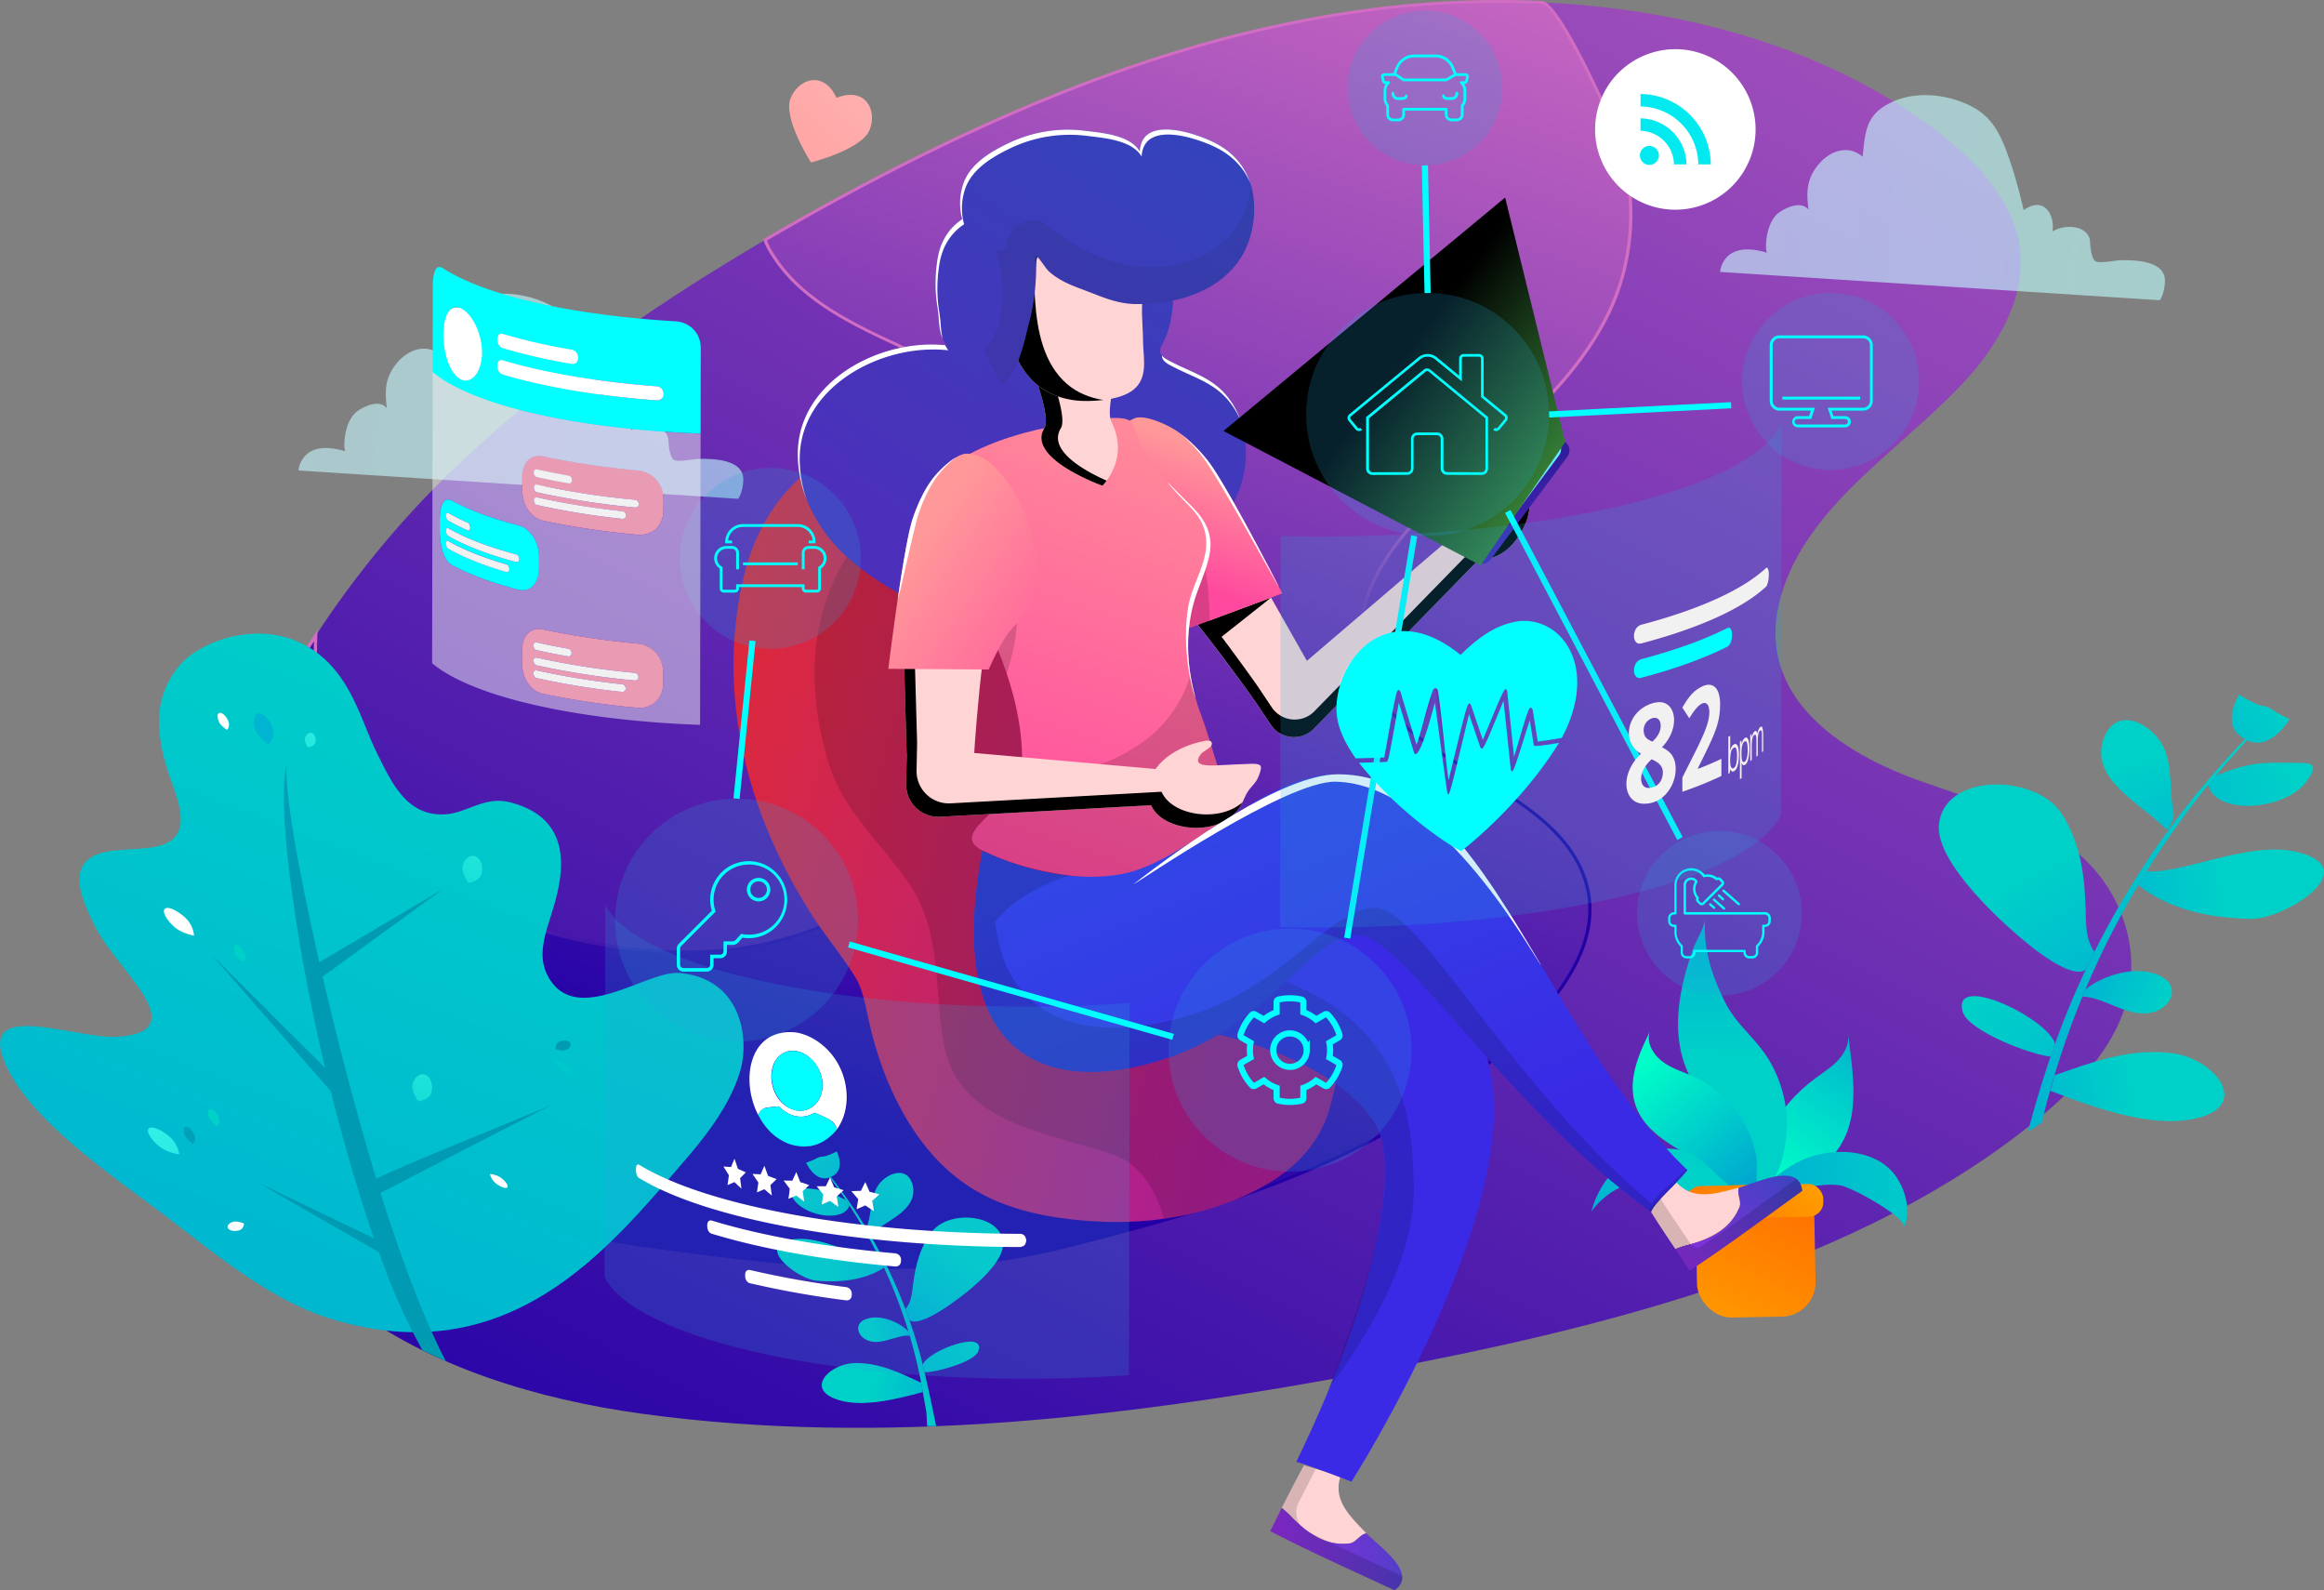 <svg xmlns="http://www.w3.org/2000/svg" xmlns:xlink="http://www.w3.org/1999/xlink" viewBox="0 0 1516.41 1037.39"><rect x="0" y="0" width="1516.41" height="1037.39" fill="#808080" stroke="none"/><defs><style>.cls-1{isolation:isolate;}.cls-2{fill:url(#linear-gradient);}.cls-3{fill:url(#linear-gradient-2);}.cls-4{fill:url(#linear-gradient-3);}.cls-5,.cls-6{opacity:0.61;}.cls-5{fill:url(#linear-gradient-4);}.cls-6{fill:url(#linear-gradient-5);}.cls-7{fill:url(#linear-gradient-6);}.cls-8{fill:url(#linear-gradient-7);}.cls-9{fill:url(#linear-gradient-8);}.cls-10{fill:url(#linear-gradient-9);}.cls-11{fill:url(#linear-gradient-10);}.cls-12{fill:url(#linear-gradient-11);}.cls-13{fill:url(#linear-gradient-12);}.cls-14{fill:url(#linear-gradient-13);}.cls-15{fill:url(#linear-gradient-14);}.cls-16{fill:url(#linear-gradient-15);}.cls-17{fill:url(#linear-gradient-16);}.cls-18{fill:url(#linear-gradient-17);}.cls-19{fill:url(#linear-gradient-18);}.cls-20{fill:url(#linear-gradient-19);}.cls-21{fill:url(#linear-gradient-20);}.cls-22{fill:url(#linear-gradient-21);}.cls-23{fill:url(#linear-gradient-22);}.cls-24{fill:url(#linear-gradient-23);}.cls-25{fill:url(#linear-gradient-24);}.cls-26{fill:url(#linear-gradient-25);}.cls-27{fill:url(#linear-gradient-26);}.cls-28{fill:url(#linear-gradient-27);}.cls-29{fill:url(#linear-gradient-28);}.cls-30{fill:url(#linear-gradient-29);}.cls-31{fill:url(#linear-gradient-30);}.cls-32{fill:#fff;}.cls-33{fill:url(#linear-gradient-31);}.cls-34{fill:url(#linear-gradient-32);}.cls-35{fill:url(#linear-gradient-33);}.cls-36{fill:url(#linear-gradient-34);}.cls-37{fill:url(#linear-gradient-35);}.cls-38{fill:url(#linear-gradient-36);}.cls-39{fill:url(#linear-gradient-37);}.cls-40{fill:url(#linear-gradient-38);}.cls-41{fill:url(#linear-gradient-39);}.cls-42{fill:url(#linear-gradient-40);}.cls-43{fill:url(#linear-gradient-41);}.cls-44{fill:url(#linear-gradient-42);}.cls-45{fill:url(#linear-gradient-43);}.cls-46{fill:url(#linear-gradient-44);}.cls-47,.cls-51{opacity:0.15;}.cls-47,.cls-51,.cls-54,.cls-59{mix-blend-mode:multiply;}.cls-48{fill:#ffd4d4;}.cls-49{fill:url(#linear-gradient-45);}.cls-50{fill:url(#linear-gradient-46);}.cls-52,.cls-57{mix-blend-mode:overlay;}.cls-53{fill:url(#linear-gradient-47);}.cls-54,.cls-59{opacity:0.1;}.cls-54{fill:url(#linear-gradient-48);}.cls-55{fill:url(#linear-gradient-49);}.cls-56{fill:url(#linear-gradient-50);}.cls-58{fill:url(#linear-gradient-51);}.cls-59{fill:#231f20;}.cls-60{fill:url(#linear-gradient-52);}.cls-61{fill:url(#linear-gradient-53);}.cls-62{fill:url(#linear-gradient-54);}.cls-63{fill:url(#linear-gradient-55);}.cls-64{fill:url(#linear-gradient-56);}.cls-65,.cls-66{mix-blend-mode:screen;}.cls-65{fill:url(#linear-gradient-57);}.cls-67{fill:#25a9e0;opacity:0.2;}.cls-68{fill:#01ffff;}.cls-69{fill:#02eaf0;}.cls-70{fill:none;stroke:#01ffff;stroke-miterlimit:10;stroke-width:4px;}.cls-71{fill:url(#linear-gradient-58);}.cls-72,.cls-73{fill:#f1f1f2;}.cls-73{opacity:0.5;}.cls-74{fill:#e99bb4;}</style><linearGradient id="linear-gradient" x1="1324.62" y1="-481.68" x2="496.87" y2="1109.96" gradientUnits="userSpaceOnUse"><stop offset="0" stop-color="#d16dc3"/><stop offset="1" stop-color="#2200a6"/></linearGradient><linearGradient id="linear-gradient-2" x1="826.56" y1="-128.07" x2="535.31" y2="738" xlink:href="#linear-gradient"/><linearGradient id="linear-gradient-3" x1="7704.97" y1="-2668.08" x2="7823.76" y2="-2468.81" gradientTransform="matrix(-0.69, 0.73, 0.73, 0.69, 7828.81, -3373.93)" gradientUnits="userSpaceOnUse"><stop offset="0" stop-color="#d16dc3"/><stop offset="0.18" stop-color="#9e4dbb"/><stop offset="0.37" stop-color="#7232b3"/><stop offset="0.55" stop-color="#4f1cad"/><stop offset="0.72" stop-color="#360da9"/><stop offset="0.87" stop-color="#2703a7"/><stop offset="1" stop-color="#2200a6"/></linearGradient><linearGradient id="linear-gradient-4" x1="1277.55" y1="584.72" x2="1567.65" y2="584.72" gradientTransform="translate(-110.39 -551.27) rotate(3.74)" gradientUnits="userSpaceOnUse"><stop offset="0" stop-color="#c7f7ff"/><stop offset="1" stop-color="#bdfffc"/></linearGradient><linearGradient id="linear-gradient-5" x1="360.43" y1="774.5" x2="650.52" y2="774.5" xlink:href="#linear-gradient-4"/><linearGradient id="linear-gradient-6" x1="225.66" y1="967.14" x2="151.69" y2="913.84" gradientTransform="translate(1569.89 -322.45) rotate(24.92)" gradientUnits="userSpaceOnUse"><stop offset="0" stop-color="#00b5d1"/><stop offset="1" stop-color="#00d1c8"/></linearGradient><linearGradient id="linear-gradient-7" x1="275.74" y1="1035.67" x2="153.92" y2="1000.86" xlink:href="#linear-gradient-6"/><linearGradient id="linear-gradient-8" x1="213.63" y1="1054.48" x2="275.63" y2="1012.06" xlink:href="#linear-gradient-6"/><linearGradient id="linear-gradient-9" x1="205.4" y1="914.55" x2="272.84" y2="868.87" xlink:href="#linear-gradient-6"/><linearGradient id="linear-gradient-10" x1="218.13" y1="954.19" x2="270.88" y2="954.19" xlink:href="#linear-gradient-6"/><linearGradient id="linear-gradient-11" x1="239.05" y1="871.3" x2="184.66" y2="816.92" xlink:href="#linear-gradient-6"/><linearGradient id="linear-gradient-12" x1="203.23" y1="860.74" x2="280.46" y2="779.16" xlink:href="#linear-gradient-6"/><linearGradient id="linear-gradient-13" x1="1628.73" y1="1078.35" x2="1737.41" y2="1078.35" gradientTransform="matrix(0.99, 0.13, -0.13, 0.99, -131.52, -680.42)" xlink:href="#linear-gradient-6"/><linearGradient id="linear-gradient-14" x1="218.81" y1="808.37" x2="252.53" y2="739.84" xlink:href="#linear-gradient-6"/><linearGradient id="linear-gradient-15" x1="-820.66" y1="2197.92" x2="-863.71" y2="2166.9" gradientTransform="matrix(-0.94, 0.33, 0.33, 0.94, -906.21, -937.56)" xlink:href="#linear-gradient-6"/><linearGradient id="linear-gradient-16" x1="-791.5" y1="2237.81" x2="-862.41" y2="2217.55" gradientTransform="matrix(-0.94, 0.33, 0.33, 0.94, -906.21, -937.56)" xlink:href="#linear-gradient-6"/><linearGradient id="linear-gradient-17" x1="-827.66" y1="2248.75" x2="-791.57" y2="2224.06" gradientTransform="matrix(-0.94, 0.33, 0.33, 0.94, -906.21, -937.56)" xlink:href="#linear-gradient-6"/><linearGradient id="linear-gradient-18" x1="-832.44" y1="2167.31" x2="-793.19" y2="2140.72" gradientTransform="matrix(-0.94, 0.33, 0.33, 0.94, -906.21, -937.56)" xlink:href="#linear-gradient-6"/><linearGradient id="linear-gradient-19" x1="-825.03" y1="2190.38" x2="-794.33" y2="2190.38" gradientTransform="matrix(-0.94, 0.33, 0.33, 0.94, -906.21, -937.56)" xlink:href="#linear-gradient-6"/><linearGradient id="linear-gradient-20" x1="-812.86" y1="2142.14" x2="-844.52" y2="2110.49" gradientTransform="matrix(-0.94, 0.33, 0.33, 0.94, -906.21, -937.56)" xlink:href="#linear-gradient-6"/><linearGradient id="linear-gradient-21" x1="-833.71" y1="2135.99" x2="-788.76" y2="2088.51" gradientTransform="matrix(-0.94, 0.33, 0.33, 0.94, -906.21, -937.56)" xlink:href="#linear-gradient-6"/><linearGradient id="linear-gradient-22" x1="-828.1" y1="2173.21" x2="-809.17" y2="2173.21" gradientTransform="matrix(-0.94, 0.33, 0.33, 0.94, -906.21, -937.56)" xlink:href="#linear-gradient-6"/><linearGradient id="linear-gradient-23" x1="-824.64" y1="2105.51" x2="-805.02" y2="2065.62" gradientTransform="matrix(-0.94, 0.33, 0.33, 0.94, -906.21, -937.56)" xlink:href="#linear-gradient-6"/><linearGradient id="linear-gradient-24" x1="-12971.09" y1="-129.18" x2="-12569.13" y2="-652.18" gradientTransform="matrix(0.91, -0.17, 0.56, 0.89, 12093.21, -1186.92)" xlink:href="#linear-gradient-6"/><linearGradient id="linear-gradient-25" x1="-12747.52" y1="-411.76" x2="-12475.8" y2="-757.72" gradientTransform="matrix(0.91, -0.17, 0.56, 0.89, 12093.21, -1186.92)" gradientUnits="userSpaceOnUse"><stop offset="0" stop-color="#009bb3"/><stop offset="1" stop-color="#00b5d1"/></linearGradient><linearGradient id="linear-gradient-26" x1="-12665.83" y1="-344.17" x2="-12387.18" y2="-698.96" xlink:href="#linear-gradient-25"/><linearGradient id="linear-gradient-27" x1="-12690.19" y1="-387.9" x2="-12846.64" y2="-270.28" gradientTransform="matrix(0.91, -0.17, 0.56, 0.89, 12093.21, -1186.92)" gradientUnits="userSpaceOnUse"><stop offset="0" stop-color="#4afff8"/><stop offset="1" stop-color="#00d1c8"/></linearGradient><linearGradient id="linear-gradient-28" x1="-12566.27" y1="-522.94" x2="-12734.14" y2="-404.18" xlink:href="#linear-gradient-27"/><linearGradient id="linear-gradient-29" x1="-13009.34" y1="-374.9" x2="-12919.13" y2="-210.47" xlink:href="#linear-gradient-27"/><linearGradient id="linear-gradient-30" x1="-12748.44" y1="-560.96" x2="-12901.46" y2="-308.21" gradientTransform="matrix(0.91, -0.17, 0.56, 0.89, 12093.21, -1186.92)" xlink:href="#linear-gradient-6"/><linearGradient id="linear-gradient-31" x1="-12706.61" y1="-319.88" x2="-12753.05" y2="-310.74" xlink:href="#linear-gradient-25"/><linearGradient id="linear-gradient-32" x1="-12811.21" y1="-461.44" x2="-12833.29" y2="-440.89" gradientTransform="matrix(0.91, -0.17, 0.56, 0.89, 12093.21, -1186.92)" xlink:href="#linear-gradient-6"/><linearGradient id="linear-gradient-33" x1="-12777.18" y1="-578.34" x2="-12930.19" y2="-325.6" gradientTransform="matrix(0.91, -0.17, 0.56, 0.89, 12093.21, -1186.92)" xlink:href="#linear-gradient-6"/><linearGradient id="linear-gradient-34" x1="-12978.56" y1="-274.73" x2="-12881.88" y2="-433.84" xlink:href="#linear-gradient-25"/><linearGradient id="linear-gradient-35" x1="-12593.67" y1="-467.26" x2="-12746.68" y2="-214.52" gradientTransform="matrix(0.91, -0.17, 0.56, 0.89, 12093.21, -1186.92)" xlink:href="#linear-gradient-6"/><linearGradient id="linear-gradient-36" x1="-12642.22" y1="-628.12" x2="-12807.81" y2="-471.67" xlink:href="#linear-gradient-27"/><linearGradient id="linear-gradient-37" x1="1089.92" y1="888.95" x2="991.87" y2="1017.93" gradientTransform="matrix(1, -0.02, 0.02, 1, 144.94, -227.37)" gradientUnits="userSpaceOnUse"><stop offset="0" stop-color="#008dd1"/><stop offset="1" stop-color="#00ffc8"/></linearGradient><linearGradient id="linear-gradient-38" x1="970.35" y1="854.09" x2="968.09" y2="936.31" gradientTransform="matrix(1, -0.02, 0.02, 1, 144.94, -227.37)" xlink:href="#linear-gradient-6"/><linearGradient id="linear-gradient-39" x1="997.12" y1="1040.58" x2="909.63" y2="938.01" xlink:href="#linear-gradient-37"/><linearGradient id="linear-gradient-40" x1="999.12" y1="1027.36" x2="1107.47" y2="1019.85" gradientTransform="matrix(1, -0.02, 0.02, 1, 144.94, -227.37)" xlink:href="#linear-gradient-6"/><linearGradient id="linear-gradient-41" x1="885.2" y1="1037.33" x2="923.67" y2="1017.72" gradientTransform="matrix(1, -0.02, 0.02, 1, 144.94, -227.37)" xlink:href="#linear-gradient-6"/><linearGradient id="linear-gradient-42" x1="1017.7" y1="993.37" x2="950.07" y2="1119.11" gradientTransform="translate(164.68 -245.95)" gradientUnits="userSpaceOnUse"><stop offset="0" stop-color="#ff6200"/><stop offset="1" stop-color="#ff9d00"/></linearGradient><linearGradient id="linear-gradient-43" x1="939.92" y1="1076.8" x2="1001.05" y2="1006.19" gradientTransform="translate(164.07 -245.95)" xlink:href="#linear-gradient-42"/><linearGradient id="linear-gradient-44" x1="848.16" y1="595.4" x2="389.54" y2="462.08" gradientUnits="userSpaceOnUse"><stop offset="0" stop-color="#ab1f96"/><stop offset="1" stop-color="#e62a2a"/></linearGradient><linearGradient id="linear-gradient-45" x1="2049.74" y1="2953.43" x2="1849.17" y2="3035.21" gradientTransform="translate(391.86 -2521.03) rotate(24.56)" gradientUnits="userSpaceOnUse"><stop offset="0" stop-color="#2a5de6"/><stop offset="0.3" stop-color="#3046bb"/><stop offset="1" stop-color="#9e2ae6"/></linearGradient><linearGradient id="linear-gradient-46" x1="1176.88" y1="1504.41" x2="1161" y2="1580.64" gradientTransform="translate(181.48 -1407.93) rotate(12.53)" gradientUnits="userSpaceOnUse"><stop offset="0" stop-color="#2a5de6"/><stop offset="1" stop-color="#3a2ae6"/></linearGradient><linearGradient id="linear-gradient-47" x1="821.3" y1="61.01" x2="622.68" y2="364.77" gradientUnits="userSpaceOnUse"><stop offset="0" stop-color="#3046bb"/><stop offset="1" stop-color="#4c30bb"/></linearGradient><linearGradient id="linear-gradient-48" x1="837.93" y1="71.89" x2="639.32" y2="375.65" xlink:href="#linear-gradient-47"/><linearGradient id="linear-gradient-49" x1="767.04" y1="377.74" x2="796.25" y2="294.98" gradientUnits="userSpaceOnUse"><stop offset="0" stop-color="#ff499e"/><stop offset="1" stop-color="#f99"/></linearGradient><linearGradient id="linear-gradient-50" x1="661.41" y1="572.48" x2="782.13" y2="216.15" xlink:href="#linear-gradient-49"/><linearGradient id="linear-gradient-51" x1="787.35" y1="38.81" x2="588.74" y2="342.57" xlink:href="#linear-gradient-47"/><linearGradient id="linear-gradient-52" x1="695.61" y1="-259.02" x2="573.92" y2="-368.06" gradientTransform="translate(71.02 793.24) rotate(-7.16)" xlink:href="#linear-gradient-49"/><linearGradient id="linear-gradient-53" x1="4598.52" y1="-4801.51" x2="4433.02" y2="-4869.66" gradientTransform="matrix(0.25, -0.97, 0.97, 0.25, 4702.25, 6359.9)" xlink:href="#linear-gradient-45"/><linearGradient id="linear-gradient-54" x1="4842.65" y1="-5356.31" x2="4456.42" y2="-5075.22" gradientTransform="matrix(0.25, -0.97, 0.97, 0.25, 4702.25, 6359.9)" xlink:href="#linear-gradient-46"/><linearGradient id="linear-gradient-55" x1="-4903.87" y1="-6888.32" x2="-5042.65" y2="-6693.88" gradientTransform="translate(5942 7130.51) rotate(-0.01)" gradientUnits="userSpaceOnUse"><stop offset="0" stop-color="#151875"/><stop offset="1" stop-color="#662ae6"/></linearGradient><linearGradient id="linear-gradient-56" x1="-4820.67" y1="-6974.35" x2="-5067.33" y2="-6686.07" gradientTransform="translate(5940.69 7131.17) rotate(-0.01)" gradientUnits="userSpaceOnUse"><stop offset="0" stop-color="#00dbff"/><stop offset="1" stop-color="#c2f8ff"/></linearGradient><linearGradient id="linear-gradient-57" x1="10639.6" y1="-127.17" x2="10458.89" y2="39.42" gradientTransform="matrix(-0.99, 0.11, 0.11, 0.99, 11493.95, -853.54)" gradientUnits="userSpaceOnUse"><stop offset="0"/><stop offset="1" stop-color="#6bff70"/></linearGradient><linearGradient id="linear-gradient-58" x1="591.99" y1="18.32" x2="457.35" y2="167.24" gradientUnits="userSpaceOnUse"><stop offset="0" stop-color="#ffb8b8"/><stop offset="1" stop-color="#ff9494"/></linearGradient></defs><title>Asset 2</title><g class="cls-1"><g id="Layer_2" data-name="Layer 2"><g id="SCR"><path class="cls-2" d="M228.16,851.94c-1.31-1-2.6-2-3.89-3C36.59,703.28,150.62,449.18,289,312.76c72.77-71.74,161.12-130.23,254-181C648.19,74.29,761.92,25.54,884.12,7.77c129.61-18.85,275.7-.37,378.07,76.53,26.72,20.08,51,45.64,55.57,76.24,4.88,32.68-13.75,64.81-37.69,90.21-41.5,44-100.26,78.88-117.71,137-18.19,60.6,30.07,99.94,89.26,121.25,37.29,13.42,77.83,23.91,106.05,49.16,28,25.06,39.58,63.37,29.39,97.3-8.71,29-31.52,53.21-56.43,73.78C1214.67,825,1047.1,866.3,895.11,894.82,739.64,924,577.68,944,419.07,922.26,350,912.8,281.29,891.67,228.16,851.94Z"/><path class="cls-3" d="M125.8,649.44c.33-79.59,33.34-163,80.26-234.89-3,69.43,16.37,120.15,81.94,162,52.32,33.36,115.86,47.74,180,43.76,65.05-4,134-44.36,177.88-85.89,45.14-42.74,73.56-100.66,69.26-158.81-3.41-45.93-29-91.4-70.61-119.85-46.43-31.74-113.9-43.22-142.3-92.66a39.64,39.64,0,0,1-3-6.54q21.7-12.71,43.83-24.78C648.19,74.29,761.92,25.54,884.12,7.77a650,650,0,0,1,122-6.2c10.74.48,44.07,73.74,48.64,86a151.79,151.79,0,0,1,4.34,91.06C1043.11,239.41,986.35,282.08,939,325c-40.52,36.68-72.1,87.7-34.56,135.4,35.29,44.85,117.14,60.56,131.28,118.46,8.59,35.16-16.19,69.78-43.81,96.35-80.22,77.14-184.82,110-296.17,138-85.11,21.45-165.84,14.14-253.55,2.34-53.37-6.66-101.5-15.45-147-36.3C226.94,747.71,174.32,700.53,125.8,649.44Z"/><path class="cls-4" d="M696,814.05c-87.29,22-170,13.67-254,2.37-56-7-102.52-15.86-147.33-36.4-72.56-33.46-126.52-84.48-169.72-130l-.26-.27v-.34c.16-38.13,7.8-78.71,22.7-120.6,13.68-38.44,33.1-77.05,57.7-114.76l2.17-3.32-.17,3.83c-3.2,74.5,21.17,122.69,81.5,161.16,50.42,32.16,114.1,47.64,179.31,43.6,68.52-4.25,138.29-48.8,177.17-85.6,47.92-45.37,73.06-103,69-158.11-3.48-46.95-29.72-91.5-70.18-119.17-16.12-11-35.14-19.74-53.53-28.18-34.62-15.89-70.43-32.32-89.08-64.8a40.09,40.09,0,0,1-3.1-6.68l-.25-.67.67-.4c14-8.22,28.81-16.56,43.87-24.79C669.13,61.74,777.63,22.3,884,6.84A649,649,0,0,1,1006.18.63c12.46.56,47.5,81,49.6,86.64a153.06,153.06,0,0,1,4.36,91.57c-13.88,52.8-58,91.68-100.72,129.29-6.51,5.73-13.24,11.66-19.66,17.47-30.55,27.66-75.65,81.87-34.45,134.22C919.6,478,942,491.59,963.72,504.76c31.75,19.27,64.58,39.21,73,73.85,7.19,29.45-7.64,62.14-44.07,97.18-1.59,1.53-3.17,3-4.78,4.52C905.76,756.62,798.75,788.24,696,814.05ZM938.22,324.29c6.43-5.82,13.17-11.75,19.68-17.49,42.48-37.42,86.4-76.11,100.15-128.39a151.37,151.37,0,0,0-4.31-90.55c-6.38-17.13-38.59-84.94-47.67-85.35A646.68,646.68,0,0,0,884.3,8.7C778.27,24.12,670,63.47,543.61,132.55c-14.79,8.09-29.3,16.28-43.13,24.37a38.42,38.42,0,0,0,2.73,5.72c18.34,31.94,53.83,48.23,88.15,64C609.84,235.1,629,243.87,645.21,255c40.95,28,67.5,73,71,120.53C720.35,431.15,695,489.29,646.69,535a359.52,359.52,0,0,1-81.25,57.18c-33.45,17.11-67.11,27.14-97.34,29a321.69,321.69,0,0,1-94.81-7.91,280.3,280.3,0,0,1-85.92-36c-32.1-20.47-54-43.7-67-71-11.65-24.47-16.6-52.49-15.48-87.92-49.93,77.61-77.59,159.41-78,230.77,43,45.29,96.74,96,168.83,129.25,44.54,20.42,90.83,29.24,146.64,36.21,83.81,11.27,166.22,19.58,253.1-2.32C799.87,786,908.68,753.79,991.1,674.52c35.94-34.56,50.6-66.7,43.56-95.51-8.28-33.92-40.76-53.64-72.16-72.7-21.85-13.27-44.45-27-59-45.42-41-52.08,1.36-105.68,32.24-134.37Z"/><path class="cls-5" d="M1412.62,183.57c.48-13.48-19.28-14-29.17-13.81-2.88.06-13.84,2.35-16.22.63s-3.38-8.7-3.4-12c-.08-10.47-14.55-13.17-24.64-7.44,1.84-8.92-4.44-24-18.76-13.87a329.69,329.69,0,0,0-8.9-32c-5.88-16.86-11-29.42-27.82-37-17.27-7.85-39.85-9-55.92,2.38-11.09,7.83-11,19.57-12.45,31.78-9.28-8.1-21.31-4-28.85,5.14-7.67,9.34-7.94,17.85-6.45,29.4-4.49-5.83-14.07-1.69-19,1.71-8.65,5.93-9.63,23-8.16,26.36-29.14-8.8-30.53,12.54-30.53,12.54l286.91,18.46S1412.33,191.79,1412.62,183.57Z"/><path class="cls-6" d="M485,313.15c.48-13.48-19.27-14-29.17-13.8-2.87.06-13.84,2.34-16.22.62s-3.38-8.7-3.4-12c-.08-10.47-14.55-13.17-24.64-7.44,1.84-8.92-4.44-24-18.75-13.87-2-9-5.9-23.37-8.91-32-5.87-16.86-11.05-29.42-27.81-37.05-17.28-7.85-39.85-9-55.93,2.38-11.09,7.83-11,19.57-12.44,31.78-9.29-8.1-21.31-4-28.85,5.14-7.67,9.34-7.94,17.85-6.46,29.4-4.49-5.83-14.07-1.69-19,1.71-8.66,5.93-9.63,23-8.16,26.36-29.14-8.8-30.54,12.54-30.54,12.54L481.65,325.4S484.75,321.37,485,313.15Z"/><path class="cls-7" d="M1360.87,592.8c-.55-21.22-3.38-43.33-15.76-62.19-17.36-26.29-77.6-26.44-80,7.93-1.77,24.59,42.15,64.85,61.46,79.87,6.86,5.26,26.41,19.89,34.34,14.18l.54-1c1.68-3.55,3.4-7.1,5.16-10.62C1360.77,612.75,1361.08,602.13,1360.87,592.8Z"/><path class="cls-8" d="M1280.6,659.9c3.45,12.47,44.15,28.09,57.45,29.39q1.41-4.14,2.88-8.26C1336.83,664.73,1273.51,633.8,1280.6,659.9Z"/><path class="cls-9" d="M1417.23,687c-28.41-3.57-54.59,6.8-76.55,14.42q-1.52,5.05-2.93,10.15c29.44,11.27,69.64,25.91,98.6,17.08C1468.14,718.94,1443.53,690.19,1417.23,687Z"/><path class="cls-10" d="M1469.17,599.42c19.69.16,65.2-27.16,39.65-40.08-32-16.09-80.92,10.83-108.22,9.08q-2.76,4.44-5.44,9C1416.68,594.19,1443.46,599,1469.17,599.42Z"/><path class="cls-11" d="M1407.57,659.33c10.63-4.61,13.58-16.45,3-22.19-15.64-8.45-38.3-1-49.76,8.22q-1,2.39-2,4.79C1373.78,650.26,1391.18,666.44,1407.57,659.33Z"/><path class="cls-12" d="M1412.68,540.28l2.37,1c1.45-4.58,4-7,3.11-11.63-2.7-13.58-.53-29.85-6.5-42.34-7-14.66-30.16-27.87-38.85-5.94C1362.82,508.31,1396.56,523.72,1412.68,540.28Z"/><path class="cls-13" d="M1441,512.34c5,19.71,50.07,16.47,63.89-2.45,10.65-14.38.75-11.89-14.42-12.33-19.28-.5-27.69,1.78-45,8.56-1.19,1.43-2.36,2.86-3.53,4.3Z"/><path class="cls-14" d="M1465.79,481.85a3.65,3.65,0,0,0-.14-.35A560.72,560.72,0,0,0,1366.56,621q-2.65,5.28-5.18,10.61-11.48,24.24-20.52,49.42-1.48,4.11-2.89,8.25c-5.5,16.12-11.19,35.26-14.54,48.5,2.62-.63,6.25-4.16,8.77-5.3,1.55-6.44,3.36-13.53,5.44-20.95.94-3.39,1.93-6.78,2.94-10.15q7.83-26,18.2-51.21c.66-1.6,1.32-3.2,2-4.79a553.1,553.1,0,0,1,34.43-68q2.68-4.5,5.45-9a558.74,558.74,0,0,1,41.42-57.94q1.76-2.16,3.54-4.29Q1455.91,493.84,1467,482Z"/><path class="cls-15" d="M1463.85,481.54c16.56,11,30.11-12.44,30.11-12.44s-5.26-2.4-8.37-4.23c-4.26-2.51-4.43-3.69-10.46-4.64-3.56-.55-14.15-7.06-14.15-7.06S1448.53,473,1463.85,481.54Z"/><path class="cls-16" d="M595.77,838c1.57-12.26,4.51-24.9,12.79-35.08,11.6-14.21,46.5-10.75,45.89,9.3-.42,14.35-28.23,35.07-40.3,42.63-4.28,2.65-16.46,10-20.71,6.19-.09-.2-.17-.4-.26-.61q-1.14-3.24-2.36-6.46C594.66,849.54,595.1,843.37,595.77,838Z"/><path class="cls-17" d="M638.3,881.56c-2.73,7-27.22,13.67-35,13.63q-.57-2.48-1.18-4.94C605.46,881,643.94,866.86,638.3,881.56Z"/><path class="cls-18" d="M557.59,889.19c16.66-.4,31.21,7.15,43.48,12.86.39,2,.75,4,1.1,6.05-17.71,4.79-41.85,10.9-58.1,4.08C526.22,904.7,542.17,889.5,557.59,889.19Z"/><path class="cls-19" d="M532.67,835.44c-11.41-1.07-36.15-19.58-20.6-25.55,19.5-7.43,46.22,11,62.13,11.63.9,1.83,1.77,3.66,2.63,5.5C563.37,835.5,547.58,836.7,532.67,835.44Z"/><path class="cls-20" d="M564.81,873.75c-5.88-3.29-6.89-10.32-.43-13,9.56-4,22.24,1.65,28.33,7.69.3,1,.59,1.92.88,2.89C584.91,870.49,573.88,878.83,564.81,873.75Z"/><path class="cls-21" d="M568.86,804.51l-1.43.45c-.57-2.73-1.91-4.29-1.11-6.91,2.36-7.7,2.06-17.25,6.25-24.14,4.89-8.08,19.11-14.36,22.85-1.15C599.62,788.94,579.17,795.88,568.86,804.51Z"/><path class="cls-22" d="M554.12,786.67c-4,11.12-30,6.59-36.85-5.18-5.32-9,.26-6.93,9.08-6.29,11.19.84,15.93,2.66,25.53,7.61.61.89,1.2,1.79,1.79,2.69Z"/><path class="cls-23" d="M593.59,871.31c-.29-1-.58-1.93-.88-2.89A322.81,322.81,0,0,0,576.83,827c-.86-1.84-1.73-3.67-2.63-5.5a322.9,322.9,0,0,0-20.53-36c-.59-.9-1.18-1.8-1.79-2.69Q546.66,775,541,767.53l.68,0,.11-.19A326.71,326.71,0,0,1,590.82,854q1.21,3.22,2.36,6.46,5.21,14.72,8.94,29.84.61,2.46,1.18,4.94c4.79,20.8,7.53,35.07,7.53,35.07H605c-.91-14.25.12-4.91-2.84-22.16-.35-2-.71-4-1.1-6.05Q598.09,886.49,593.59,871.31Z"/><path class="cls-24" d="M542.69,767.49c-10.24,5.42-16.7-9-16.7-9s3.19-1.08,5.1-2c2.61-1.2,2.78-1.87,6.33-2.07,2.09-.11,8.6-3.25,8.6-3.25S552.07,763.45,542.69,767.49Z"/><path class="cls-25" d="M363.49,644.66a30.15,30.15,0,0,1-7-10.07c-5.74-12.59-.05-27.26,3-37.24,5.49-18.13,20.11-61.69-26.23-73.85-17.32-4.55-28.25,6.93-43,7.72-25.14,1.35-34.88-21.21-44.1-39.56-10.73-21.36-17-52.28-43.88-68.92-32.11-19.9-72.26-4.4-85.38,11.66-15.2,18.61-16.29,39.14-8.08,66.36,4.77,15.8,15.56,36.1,3.86,46.67-10.88,9.82-38,3.67-51.79,11.1-16.31,8.76-7.44,29,1.83,47.09,13.94,27.27,64.64,67,14.56,70.68-27.94,2.05-95.7-27.07-72.4,20.7,16.88,34.59,65.4,67.87,99,93.12,34.08,25.62,70.58,57.32,111.36,70,117.19,36.43,182.81-46.69,230.7-102.06,14.87-17.19,30.69-37.47,37.15-59.81,6-20.81.75-60.17-40.05-63.52C424,633.17,384.45,663.58,363.49,644.66Z"/><path class="cls-26" d="M245.54,769.08c-12.86-42.44-25.09-89.24-35-132l78.94-57.39-81.11,48c-14.54-63.81-23.52-116.79-21.12-129.49-6.71,22.28,3.32,107.28,24.85,198.44l-74-73.82,77.72,89c8.06,32.44,17.52,65.25,28.15,95.94l-75.61-36.25,78.82,45.34c10,27.9,16.6,42,28.38,63.91L290.94,888c-10.85-20.45-27.08-59.63-42.62-109.79,10-5.17,96-49.79,111.52-57.31C343.13,727.93,245.14,767.55,245.54,769.08Z"/><path class="cls-27" d="M362.2,719.78c-.19.05-1,.42-2.36,1.08A13.19,13.19,0,0,0,362.2,719.78Z"/><path class="cls-28" d="M281.51,712.66c-1.3,4.79-8.49,5.85-8.49,5.85s-5.08-6.69-3.78-11.48,5.1-7.41,8.49-5.86S282.81,707.87,281.51,712.66Z"/><path class="cls-29" d="M314.2,570.17c-1.3,4.79-8.49,5.86-8.49,5.86s-5.08-6.7-3.78-11.49,5.1-7.41,8.49-5.85S315.5,565.38,314.2,570.17Z"/><path class="cls-30" d="M110.68,741.5A19.9,19.9,0,0,1,117,753s-8-.83-13.51-5.51-8.33-9.8-6.35-11.44S105.2,736.82,110.68,741.5Z"/><path class="cls-31" d="M178.33,476.24c1.5,5.6-3.39,9.4-3.39,9.4s-7.31-5.27-8.8-10.87,0-9.81,3.39-9.41S176.84,470.64,178.33,476.24Z"/><path class="cls-32" d="M121.11,598.87a18.4,18.4,0,0,1,5.51,11.51s-8.15-1.3-13.36-6.18-7.67-10-5.51-11.51S115.9,594,121.11,598.87Z"/><path class="cls-33" d="M369.58,684.82c-2.6,1.22-7.08-.42-7.08-.42s-.27-3.63,2.32-4.85,5.77-1,7.08.41S372.17,683.59,369.58,684.82Z"/><path class="cls-34" d="M159.7,622.07a5.58,5.58,0,0,1-.94,5.52s-4.2-2.54-5.45-5.61-.82-5.54.95-5.52S158.46,619,159.7,622.07Z"/><path class="cls-35" d="M142.8,729.16a5.55,5.55,0,0,1-1,5.51s-4.2-2.53-5.44-5.61-.82-5.54.94-5.51S141.55,726.08,142.8,729.16Z"/><path class="cls-36" d="M127,740.65a5.57,5.57,0,0,1-.95,5.52s-4.2-2.54-5.44-5.61-.82-5.54.94-5.51S125.75,737.58,127,740.65Z"/><path class="cls-32" d="M152,797.06c2.87-.9,7.28,1.12,7.28,1.12s-.23,3.48-3.09,4.38-6.12.4-7.28-1.12S149.15,798,152,797.06Z"/><path class="cls-32" d="M323.58,772a11.66,11.66,0,0,1-3.91-6.15,14.53,14.53,0,0,1,7.39,2.59c3.12,2.41,4.87,5.16,3.91,6.14S326.7,774.39,323.58,772Z"/><path class="cls-37" d="M366,697.87a11.55,11.55,0,0,1-3.91-6.15,14.64,14.64,0,0,1,7.39,2.59c3.12,2.41,4.87,5.16,3.91,6.15S369.08,700.28,366,697.87Z"/><path class="cls-32" d="M149.08,470.6a5.57,5.57,0,0,1-.94,5.52s-4.2-2.54-5.44-5.61-.83-5.54.94-5.51S147.84,467.53,149.08,470.6Z"/><path class="cls-38" d="M205.7,484.46c-.8,2.56-4.76,3.05-4.76,3.05s-2.67-3.67-1.87-6.23,2.92-3.92,4.76-3S206.5,481.9,205.7,484.46Z"/><path class="cls-39" d="M1209,721c1.36-15.43-1.39-31.85-3.06-46.21.72,6.16-2.34,12.25-6.55,16.8s-9.53,7.91-14.54,11.58c-24.63,18.05-40.19,45.11-38.06,76.21l13.53-1.69c2.35-.34,3.94-5.68,5.32-7.25,3-3.37,5.66-4,9.76-5.2,9.89-2.78,18.56-7.78,24.46-16.43C1205.55,740.46,1208.14,730.92,1209,721Z"/><path class="cls-40" d="M1158.25,699a79.67,79.67,0,0,0-4.74-8.71c-8-12.79-20.37-21.94-27.39-35.57-8.92-17.31-15.1-36.15-13.43-55.86-.54,6.36-6,14.59-8.14,20.72a199.2,199.2,0,0,0-6.32,21.38c-3.49,15.2-4.77,31.19-1.06,46.48,4.17,17.14,15.46,31.18,22.35,47.17,5.77,13.38,6.64,32.19,21.58,39.15,21.19,9.87,25.43-32.08,24.83-43.86A83.26,83.26,0,0,0,1158.25,699Z"/><path class="cls-41" d="M1140.29,737.1a72.42,72.42,0,0,0-8.3-13.41,76.73,76.73,0,0,0-21.12-18.47c-8.32-4.94-18-6.79-25.78-12.48-6.36-4.65-11.09-12.67-8.6-19.72-8.54,17.28-17.32,37.83-5.18,56.37,6.32,9.67,16.47,16,26.34,21.91,5,3,10.42,5.8,15.11,9.32a30,30,0,0,1,5.37,4.88c1,1.23,7.49,17.91,8.54,18.39,0,0,18.7-.77,18.74-.76.63.29,1.22-25.19.72-28A70.67,70.67,0,0,0,1140.29,737.1Z"/><path class="cls-42" d="M1235.25,765l-.12-.14c-15-17.37-45.68-16.36-64.19-5.6a97.88,97.88,0,0,0-23.16,18.62c10.71-2.86-30.39,21.13,33.23-3.34,4.34-1.67,17.26-2.46,22-.69,8.14,3,15.75,7.35,23.15,11.84,2.44,1.48,17.9,11.19,15.95,14.95C1247.71,789.94,1242.64,773.72,1235.25,765Z"/><path class="cls-43" d="M1073.51,751.72c29.52-8.6,38.18,8.1,52,19.15,2,1.62,5.75,6.6,8.23,7.3-14.84-4.21-16,7.66-30,.11-42.54-23.1-65.33,12-65.33,12S1044.77,760.1,1073.51,751.72Z"/><rect class="cls-44" x="1106.95" y="772.92" width="77.37" height="86.19" rx="22.4" transform="translate(-15.1 21.62) rotate(-1.07)"/><rect class="cls-45" x="1100.29" y="772.93" width="89.46" height="21.42" rx="9.63" transform="translate(-14.49 21.61) rotate(-1.07)"/><path class="cls-46" d="M870.35,638.12c-8.54-20.25-26.38-32.55-44.12-41S783.13,555,769,539.78c-51.46-55.15-7.55-188.61-76.08-228.12-48.09-27.72-89.47-37.83-138.38-19.52-36.4,13.62-60.69,45.46-69.86,86.65-16.93,76,2.53,153.52,47.74,222.22,5.32,8.09,23.93,31.61,28,40.83,3.21,7.31,4.62,15.5,6.36,23.48,9.4,43.26,30.45,84.6,63.09,107.07,20.5,14.12,44.31,20.09,67.92,22.91,40.73,4.86,82.85.68,120.53-18.24,18.26-9.17,36.07-22.67,45.35-43.41,3.66-8.2,5.84-17.19,7.75-26.18C876.21,684.55,879.26,659.27,870.35,638.12Z"/><path class="cls-47" d="M870.35,638.12c-8.54-20.25-26.38-32.55-44.12-41S783.13,555,769,539.78c-50.94-54.59-8.45-185.88-74-226.87-32.59-6.73-66.47-5.6-97.65,9.07A101.8,101.8,0,0,0,555,359.26C526.84,401.51,526.84,450.39,540.1,496c9.11,31.48,32.31,51.36,51.36,77.87,24,33.14,17.4,71.25,24.85,109.36,10.77,50.53,68.76,55.5,111,70.41,17.18,6.25,27,23.53,32.23,41.45a188.33,188.33,0,0,0,58.7-18c18.26-9.17,36.07-22.67,45.35-43.41,3.66-8.2,5.84-17.19,7.75-26.18C876.21,684.55,879.26,659.27,870.35,638.12Z"/><path class="cls-48" d="M880.6,1006.84c4.18-.49,6.62-5.85,10.95-6.56-10.09-10.63-22-21.27-16.93-37-7.87-2.72-15.77-5.11-23.78-7.36-5,9.16-9.79,18.4-14.47,27.76a69.1,69.1,0,0,1,7,6.49C853.72,1000.62,865.36,1008.65,880.6,1006.84Z"/><path class="cls-49" d="M891.55,1000.28c-4.32.71-6.78,6.07-10.95,6.56-15.23,1.81-26.87-6.22-37.29-16.67a69.06,69.06,0,0,0-6.94-6.49c-2.52,5-5,10.07-7.58,15.1,26.55,13.78,54,25.93,81.12,38.61C925.7,1026.46,900.2,1009,891.55,1000.28Z"/><path class="cls-50" d="M745.74,489.31c-24.84,58-38,172.11,22.41,180.57,71.43,10,123.71,42.74,132.47,70.62s-.42,100.79-54.77,213.14c5.17,1,36,12.92,36,12.92s113.46-178,89.76-271.66c-12.31-48.63-61.57-81.93-125-112C672.74,500.59,857.43,546.31,745.74,489.31Z"/><g class="cls-51"><path d="M921.71,756.18C920.12,727,911.72,670.37,845,643c-26.4-10.84-31.47-40.09-25.46-73.29-126.09-64.08,31.33-26.74-73.79-80.39-24.84,58-38,172.11,22.41,180.57,71.43,10,123.71,42.74,132.47,70.62,7.53,24,4.13,69.7-34,165.82C928.91,821.51,923.1,781.6,921.71,756.18Z"/></g><path class="cls-48" d="M949.56,348.35,820,459.08l9.19,13.74a18.06,18.06,0,0,0,27.92,2.57L965.08,364.86Z"/><path class="cls-48" d="M961.94,317.18c-2.29,5.09-6,11.67-10,3.19-1-2.05-.63-7.44-2.56-8.74-3.35-2.25-4.25,4.05-4.77,6.45-3.7,16.95-.51,39.45,18.13,45.38,14,4.46,26.07-7.85,31.49-19.3,5.33-11.24,5.91-23.77-1.67-33.88-2-2.68-4.23-4.7-5.74-7.48s-2.26-5.46-4-8c-1-1.48-5.43-6.39-7.27-6-2.31.52-4.15,6-5,7.77-2.8,6.27-5.28,12.8-8,19.13Z"/><path class="cls-48" d="M802.88,343.19,861,445.64l-41,13.44s-54.35-77.57-68.87-82.64C707.89,342.73,754,270.84,802.88,343.19Z"/><g class="cls-52"><path d="M997.94,323.5a43.32,43.32,0,0,1-3.17,9.21c-5.24,11.06-16.66,22.92-30.08,19.68l.95,1L857.71,463.93a18,18,0,0,1-27.92-2.57l-9.2-13.74s-10.5-15-23.5-32.22l32.28-25.54-40.33,15C774.33,386,758.58,367.38,751.72,365c-10.74-8.37-16-19.09-17-29.37-2.7,13.19,1.62,29.26,16.48,40.83,14.52,5.07,68.87,82.64,68.87,82.64l9.19,13.74a18.06,18.06,0,0,0,27.92,2.57L965.08,364.86l-1-1c13.42,3.24,24.85-8.63,30.08-19.69A37.12,37.12,0,0,0,997.94,323.5Z"/></g><path class="cls-53" d="M799.09,256.62c-10.36-11.36-23.68-14.34-37.34-21.93-8.5-4.72-3.58-8.66-.81-15.62,4.26-10.71,5.18-23.72,4.12-35-1.32-14.12-15.27-32.7-28.93-39.61-6.36-3.21-14.75-5.84-21.7-8-15.6-4.8-27.19-4.3-42.89-.85l.35.32c-10.57-5.48-29.4-.31-39.28,4.38-11.49,5.46-18.21,15.16-20.51,26.73a96.65,96.65,0,0,0-.33,33.88c1.53,9.51.08,16.08,5.75,24.35-42.84-4.76-95.59,23.11-96.9,69-.78,27.39,13.86,54.23,35.74,72.31,24.28,20.05,50.74,33,83.54,35.48,35.79,2.7,74.51-3.49,105.57-20.28,32.2-17.41,63.88-43.67,67.21-80,1.35-14.69-1.76-30-11.11-42.19C800.77,258.53,799.94,257.55,799.09,256.62Z"/><path class="cls-54" d="M796.86,280.16c-2.73-20-22.71-33.59-42.68-31.78a66.46,66.46,0,0,0,8.49-13.19l-.92-.5c-8.5-4.72-3.58-8.66-.81-15.62,4.26-10.71,5.18-23.72,4.12-35-1.32-14.12-15.27-32.7-28.93-39.61-6-3-13.8-5.54-20.5-7.61-22.54,2.84-43.63,16-57.71,36.2-19.07,26.34-22.7,57.21-11.8,86.27-32.69,3.63-67.2,10-89,37.23-13,15.9-17.58,37.18-14,57a106.22,106.22,0,0,0,13.21,13c24.28,20.05,50.74,33,83.54,35.48,35.79,2.7,74.51-3.49,105.57-20.28,18.56-10,36.94-23,49.82-39.16C800.48,322.31,800.54,301,796.86,280.16Z"/><path class="cls-55" d="M721.63,355.28A126.7,126.7,0,0,1,718.2,329c-.52-15.76,4.46-48.29,21-55.62L740,273c6.67-3,21.62,4.13,27.1,7.68,7.84,5.08,14.73,12.17,20.6,19.36,12.1,14.81,49,87.07,49,87.07L775.33,410s-13.5-14.34-22.47-19.32c-12-6.67-21-8.19-26.76-21.84A91.85,91.85,0,0,1,721.63,355.28Z"/><path class="cls-47" d="M718.45,319.61a89,89,0,0,0-.25,9.39,126.7,126.7,0,0,0,3.43,26.28,91.85,91.85,0,0,0,4.47,13.55c5.77,13.65,14.76,15.17,26.76,21.84,9,5,22.47,19.32,22.47,19.32l14-5.2a249,249,0,0,0-2.2-29.82C781.61,340.5,750.77,320.73,718.45,319.61Z"/><path class="cls-56" d="M781.47,460c-7-21.84-8.17-44.18-3.28-64.17,3-12.42,9.27-23.36,11.26-35.57,2-12.45-3.51-21.78-12.06-30.22-13.88-13.72-27.88-26.8-34.9-44.36-2.69-6.72-2-11.56-9.64-12.68-10.49-1.53-24.8,2.31-35.26,3.56-29.94,3.58-111.05,23.76-94.72,73.54,3.91,11.89,12.21,20.47,19.55,30.27,12,16,23.37,28.79,31.29,50,7.38,19.8,13.49,42.7,13.21,66.61-.35,29.69-50.7,45.09-25.91,57.84,29.21,15,76,21.48,109.5,16.83,28.8-4,33.28.65,59.33-17.5.85-.6-21.07-74.61-25.63-86.42C783.22,465.21,782.3,462.63,781.47,460Z"/><path class="cls-47" d="M784.21,467.78c-1-2.57-1.91-5.15-2.74-7.74a133.08,133.08,0,0,1-4.69-19.65,83.62,83.62,0,0,1-25.55,39.4c-24.35,19.84-54.9,28.18-85.57,25-7.66,24.7-47.18,38.48-24.65,50.06,29.21,15,76,21.48,109.5,16.83,28.8-4,33.28.65,59.33-17.5C810.69,553.6,788.77,479.59,784.21,467.78Z"/><path class="cls-47" d="M656.89,439.45c10.72-32.54,10.58-66-12.23-86.31-3.49,13.36-7.09,27.4-11.73,41.07,8,10.61,15.21,21.3,20.78,36.21C654.81,433.36,655.87,436.38,656.89,439.45Z"/><path class="cls-48" d="M733.6,226.86l-32.82-3.93L668,226.86s18.88,43.51,13.41,52.48c-12,19.74,37.89,37.48,37.89,37.48s18.17-17.31,5.89-41.71C720.39,265.63,733.6,226.86,733.6,226.86Z"/><path class="cls-57" d="M692.2,279.34c5.47-9-13.41-52.48-13.41-52.48l27.4-3.28-5.41-.65L668,226.86s18.88,43.51,13.41,52.48c-12,19.74,37.89,37.48,37.89,37.48a28.59,28.59,0,0,0,2.78-3.27C708.46,307.54,683.25,294,692.2,279.34Z"/><path class="cls-48" d="M715.86,130.21c-8.71-2.2-37.08-4.45-50.79,17.21-10,15.72-11,31-9.83,48.07,1.31,19.59,5.26,41.5,20.87,55,9.16,7.93,21.78,11.35,33.75,11.09,10.1-.23,26.09-1.54,32.76-10.47,6.16-8.24,3.2-19.33,3.2-28.89,0-10.57-1.86-21.68.56-32,1.21-5.1,7.16-21,12.75-26.11C756,151,732,134.25,715.86,130.21Z"/><path class="cls-57" d="M696.23,250.5c-15.61-13.51-19.56-35.42-20.87-55-1.14-17.05-.12-32.35,9.84-48.07,7.08-11.19,18.07-16,28.24-17.72-10.68-1.89-35.73-2.24-48.37,17.72-10,15.72-11,31-9.83,48.07,1.31,19.59,5.26,41.5,20.87,55,9.16,7.93,21.78,11.35,33.75,11.09,3-.07,6.49-.23,10.11-.66C711.29,259.6,702.85,256.23,696.23,250.5Z"/><path class="cls-58" d="M801.21,98.54a53,53,0,0,0-9.68-6C780,87,744.94,74.71,743.7,98.86c-6.23-11-25.43-12.25-36.41-13.64a89.89,89.89,0,0,0-50.35,8.7c-11.46,5.61-23.84,13.2-28.29,25.66-4.17,11.68-2,22.88,2.9,33.83-6.37,4.1-12.4,3.7-15.18,12.54-4.19,13.39,7.66,31.1,13.87,42.24,4,7.2,8.33,14.22,12.49,21.33,3.8,6.49,5.82,16.24,12.22,20.84,10.13-9.27,13.4-27.78,16.72-40.55,3.77-14.49,4.67-27.94,4.44-43,3.68,3.37,5.55,7.92,9.26,11.06,6.24,5.28,13.56,8.23,21.22,11.05,12.23,4.51,21.61,9.32,35.09,9.44,36.26.31,72.57-15.83,76.37-55.88C819.77,124.47,814.36,108.92,801.21,98.54Z"/><path class="cls-59" d="M816,120c-.71,18.51-11.48,36.88-29.14,45.71-35.42,18.16-75.37,5.45-105.34-20-5.45-4.54-16.34-1.82-21.79,5.45-1.82,3.63-3.63,7.26-2.73,10.9a29,29,0,0,0-7,2c6.15,22.22,7,47-7.48,65l.24.41c3.8,6.49,5.82,16.24,12.22,20.84,10.13-9.27,13.4-27.78,16.72-40.55,3.77-14.49,4.67-27.94,4.44-43,3.68,3.37,5.55,7.92,9.26,11.06,6.24,5.28,13.56,8.23,21.22,11.05,12.23,4.51,21.61,9.32,35.09,9.44,36.26.31,72.57-15.83,76.37-55.88A56.91,56.91,0,0,0,816,120Z"/><path class="cls-48" d="M588.8,391.41l3.11,112.21L635.16,499s5.42-94.55,15.11-106.51C669.34,341.05,592.32,304.16,588.8,391.41Z"/><path class="cls-48" d="M759.05,524.83l-145.56,8a21.07,21.07,0,0,1-22.22-21.46l.47-24.06,167.89,14.87Z"/><path class="cls-48" d="M791.06,499.31c-5.58.11-13.13-.46-7.17-7.69,1.44-1.74,6.46-3.74,6.81-6,.61-4-5.47-2.12-7.87-1.57-16.9,3.9-35.89,16.39-33.29,35.78,2,14.59,18.24,20.22,30.9,20.24,12.44,0,24-4.82,29.92-16,1.57-3,2.45-5.83,4.31-8.39s4-4.37,5.51-7c.9-1.57,3.46-7.64,2.3-9.13-1.45-1.87-7.16-1.2-9.13-1.16-6.86.15-13.83.7-20.71.95Z"/><path class="cls-57" d="M787.23,531.27c-10.94,0-24.56-4.22-29.34-14.77l-137.61,7.56a21.08,21.08,0,0,1-22.23-21.46l.36-18.06-2.1-75.7-7.51-17.43,2.82,101.89-.35,18.06a21.07,21.07,0,0,0,22.22,21.46l137.62-7.55c4.78,10.54,18.4,14.75,29.33,14.76,12.44,0,24-4.82,29.92-16,.11-.2.2-.4.3-.6C804.43,528.83,796.05,531.27,787.23,531.27Z"/><path class="cls-60" d="M676.76,366.9A126.94,126.94,0,0,0,671,341c-4.92-15-20.77-43.82-38.8-45l-.91-.06c-7.27-.49-18.89,11.3-22.82,16.52-5.61,7.45-9.65,16.48-12.7,25.25-6.28,18.07-16.14,98.6-16.14,98.6l65.5.42s7.75-18.11,14.47-25.87c9-10.37,16.91-14.89,17.64-29.69A91.8,91.8,0,0,0,676.76,366.9Z"/><path class="cls-47" d="M853.71,999.3a14.16,14.16,0,0,1-6.38-19l1.26-2.51.33.26-.33-.26q4.93-9.87,10.06-19.58c-2.59-.77-5.2-1.53-7.81-2.26-5,9.16-9.79,18.4-14.47,27.76l.33.26-.33-.26c-2.52,5-5,10.07-7.58,15.1,26.55,13.78,54,25.93,81.12,38.61,4-2.76,5.34-5.94,5-9.28C894.48,1018.62,873.89,1009.33,853.71,999.3Z"/><path class="cls-32" d="M599.36,335.25c3-8.78,7.08-17.8,12.7-25.26a67.86,67.86,0,0,1,11.75-11.66c-6.14,3.64-12.62,10.47-15.37,14.12-5.61,7.45-9.65,16.48-12.7,25.25s-6.86,31.78-10,53.45C587.23,387.51,596.73,342.82,599.36,335.25Z"/><path class="cls-32" d="M770.74,283.25a110.07,110.07,0,0,1,13.08,13.66c11,13.54,49.85,85.7,50.68,85.9-8.14-15.76-36.48-70.13-46.79-82.76A100.31,100.31,0,0,0,770.74,283.25Z"/><path class="cls-32" d="M778.19,395.87c3-12.42,9.27-23.36,11.26-35.57,2-12.45-3.51-21.78-12.06-30.22-5.26-5.2-10.53-10.31-15.44-15.6.7,1.92,10.58,12.25,14,15.59,8.55,8.45,12.65,17.78,10.62,30.23-2,12.21-9.15,23-11.26,35.57C770.74,422.93,778,451.44,780,455,774.35,434.81,773.67,414.34,778.19,395.87Z"/><path class="cls-32" d="M615.23,221.2c-1.55-5.3-1.19-10.47-2.25-17a96.7,96.7,0,0,1,.33-33.89c2-9.86,7.15-18.35,15.76-24a39.19,39.19,0,0,1,.8-23.41c4.45-12.45,16.82-20,28.28-25.65a89.82,89.82,0,0,1,50.35-8.7c11,1.39,30.19,2.62,36.41,13.63,1.24-24.15,36.34-11.89,47.83-6.32a52.13,52.13,0,0,1,9.68,6,43.37,43.37,0,0,1,13.34,17.5,43.54,43.54,0,0,0-14.55-20.75,53,53,0,0,0-9.68-6C780,87,744.94,74.71,743.7,98.86c-6.23-11-25.43-12.25-36.41-13.64a89.89,89.89,0,0,0-50.35,8.7c-11.46,5.61-23.84,13.2-28.29,25.66a39.16,39.16,0,0,0-.79,23.4c-8.61,5.68-13.8,14.17-15.76,24a96.65,96.65,0,0,0-.33,33.88C613,208.81,612.27,214.69,615.23,221.2Z"/><path class="cls-32" d="M799.09,256.62C789,245.52,776,242.41,762.67,235.19h0l-.92-.5a12.56,12.56,0,0,1-3.54-2.68c-.06,2,1.11,3.91,4.75,5.93l.92.49h0c13.34,7.22,26.3,10.33,36.43,21.43.84.93,1.67,1.92,2.48,3a52.81,52.81,0,0,1,6.92,12.05,53.2,53.2,0,0,0-8.14-15.29C800.77,258.53,799.94,257.55,799.09,256.62Z"/><path class="cls-32" d="M521.84,297.51c1.3-45.9,54.06-73.77,96.9-69a27.13,27.13,0,0,1-2-3.31c-42.71-4.37-94.87,23.44-96.17,69.08a80.1,80.1,0,0,0,5.87,31.86A79.2,79.2,0,0,1,521.84,297.51Z"/><path class="cls-48" d="M1135,787.53c1.61-3.88-1.88-8.63-.38-12.75-14.2,3.61-29.33,8.83-40.56-3.31-6.21,5.54-12.16,11.27-18,17.16,5.54,8.86,11.28,17.53,17.16,26.19a68.11,68.11,0,0,1,9.06-2.9C1116.42,808,1129.11,801.72,1135,787.53Z"/><path class="cls-61" d="M1134.6,774.78c-1.49,4.11,2,8.88.37,12.76-5.86,14.16-18.55,20.4-32.75,24.39a67.07,67.07,0,0,0-9.06,2.89l9.47,14c25-16.43,49-34.48,73.32-51.93C1174.12,757.76,1146.4,771.47,1134.6,774.78Z"/><path class="cls-62" d="M641,554.87c-28.47,150.35,58.56,160,129.73,132,59.25-23.3,84.73-75.17,113.9-77s96.12,111,192.73,180.89c1.16-5.14,16.43-18.37,23.65-27.43C1005.51,671.17,969.5,504.63,872.89,505.1c-50.16.24-98.39,57.55-141.34,65.16C685.75,578.37,641,554.87,641,554.87Z"/><path class="cls-47" d="M1100.29,762.64c-8.32,8.19-21,18.21-22.34,22.67-91.83-76.06-151.25-193-180.48-193.12s-58,50-118.68,69.35C722,679.69,657.06,674.37,649.34,600.91c13-14.67,29.8-23.93,48.09-29.75a173.53,173.53,0,0,1-56-16.29,1.55,1.55,0,0,0,0,.21l-.39-.21c-28.47,150.35,58.56,160,129.73,132,59.25-23.3,84.73-75.17,113.9-77s96.12,111,192.73,180.89c1.16-5.14,16.43-18.37,23.65-27.43Z"/><path class="cls-47" d="M1110.07,813a4.93,4.93,0,0,1-6.8-1.35l0,0-1,.3c-1.66.46-3.42.93-5.17,1.47,2.11-.66,4.25-1.22,6.18-1.77h0l-6.7-9.89c.22-.1.45-.18.68-.27-.23.09-.46.17-.68.27-4.54-6.69-9-13.38-13.34-20.17q-3.62,3.5-7.19,7.07c5.54,8.86,11.28,17.53,17.16,26.19.22-.1.45-.18.67-.27-.22.09-.45.17-.67.27l9.47,14c25-16.43,49-34.48,73.32-51.93-.37-3.82-1.77-6.32-3.87-7.86C1151.56,783.85,1131.14,799,1110.07,813Z"/><path class="cls-32" d="M872.89,505.1c-36.36.18-100.74,46.41-133.41,71.83,3.43-1.47,99.75-67.74,132.18-67,68.85,1.5,129.81,115.74,134,119.83C966,563,930.07,504.82,872.89,505.1Z"/><rect class="cls-63" x="933.12" y="300.83" width="97.95" height="38.64" rx="6.89" transform="translate(138.14 915.75) rotate(-53.27)"/><rect class="cls-64" x="934.41" y="303.11" width="92.76" height="32.13" rx="6.89" transform="translate(138.4 914.32) rotate(-53.27)"/><polygon class="cls-65" points="966.12 368.82 1021.35 288.33 982.09 128.86 798.33 281.15 966.12 368.82"/><g class="cls-66"><path class="cls-67" d="M420.51,613.49c-13.28-7.55-21.7-15.4-25.59-23.27L394.46,833c3.89,7.88,12.31,15.73,25.59,23.27,58.64,33.31,192.56,49.65,316.56,40.78l.46-242.74C613.07,663.14,479.14,646.8,420.51,613.49ZM561.75,776.81l2.84-5.75,2.82,6.39,6.38,1.65-4.63,4.24,1.08,6.79-5.68-3.78-5.64,2.5L560,782.3,555.48,777ZM504.83,675.17c23.95-10.78,57.84,21.9,45.61,53.69-6,15.53-21.6,22.88-36.35,17.1h0C484,732.36,482,685.46,504.83,675.17ZM547,787.32l-5.46-3.91-5.41,2.35h0l1-6.52-4.34-5.39,6-.06,2.72-5.68,2.71,6.46,6.15,1.81L546,780.5Zm-22.25-3.39-5.21-4-5.15,2.21h0l1-6.49-4.12-5.5,5.71.09,2.59-5.61,2.59,6.53,5.86,2-4.26,4Zm-21.13-4-4.91-4.19-4.84,2.08.93-6.47-3.86-5.6,5.36.24,2.44-5.54,2.44,6.59,5.53,2.12-4,3.9ZM477,761.32l2.27-5.47,2.27,6.66,5.17,2.26-3.76,3.8.86,6.89-4.57-4.32-4.5,2h0l.87-6.44L472,760.93Zm78.8,83.56a3.27,3.27,0,0,1-3.59,3.41,620.75,620.75,0,0,1-63-11.21,4.76,4.76,0,0,1-3-4.6v-.91c.09-2.21,1.28-3.44,3-3.13a621,621,0,0,0,63,11.21,4.37,4.37,0,0,1,3.58,4.32Zm32.15-22.17c-.24,2.34-1.47,3.49-3.77,3.53-45.4-4.06-87-11.37-120-21.46-.64-.33-2.58-1.35-2.69-4.69v-.92c.24-3.25,1.91-3.1,2.71-3,33,10.09,74.64,17.39,120,21.46a4.25,4.25,0,0,1,3.75,4.19Zm81.66-14v.92c-.57,2.67-1.23,3.32-4,3.86-101-.34-197.89-16.18-245.39-43.16-1.23-.7-2.42-1.41-3.57-2.11-.94-1.12-1.51-1.8-1.7-4.94v-.91a9.23,9.23,0,0,1,.75-2.73l1-.06c1.15.7,2.34,1.41,3.57,2.11,47.49,27,144.39,42.82,245.39,43.16C668.37,805.41,669,806.06,669.59,808.73Z"/><path class="cls-32" d="M518.93,747.39l.15,0-.15,0Z"/><path class="cls-32" d="M519.85,747.57h0l-.46-.08Z"/><path class="cls-32" d="M520.57,747.68h0l-.17,0Z"/><path class="cls-32" d="M518.39,747.28l.23.05-.22-.05Z"/><path class="cls-32" d="M514.33,746.05l.92.34-.92-.34Z"/><path class="cls-32" d="M516.49,746.78l.17.05-.17-.05Z"/><path class="cls-32" d="M516.23,746.71l.19,0-.19,0Z"/><path class="cls-32" d="M494.78,727.44v0h0Z"/><path class="cls-32" d="M510.93,744.44c1,.54,2.07,1,3.16,1.52C513.16,745.53,512.09,745.05,510.93,744.44Z"/><path class="cls-32" d="M510.93,744.44c-6.71-3.6-11.78-9-16.15-17a45.77,45.77,0,0,0,4.91,7.56A34.75,34.75,0,0,0,510.93,744.44Z"/><path class="cls-32" d="M519.76,673.56c-30.42-3.71-37.19,30.33-25,53.85,1.79-4,4.45-4.77,6.29-5l7.11-.71c6.94,7.16,15.89,8.75,23.34,4.15,11.66,5.09,12.35,5.39,14.64,10.56a25.57,25.57,0,0,1-4.41,5c14.52-12.33,14.57-39.38-1.17-56C534.72,679.16,527.13,674.86,519.76,673.56Zm16.51,38.61c-1.84,8.44-8.82,13.57-16.6,12.18h0c-17.39-3.41-21.47-29-9.55-36.78C522.48,679.48,539.83,695.8,536.27,712.17Z"/><path class="cls-32" d="M522.8,747.9Z"/><path class="cls-32" d="M541.74,741.41c-4.76,4.05-11.07,6.51-18.9,6.5A26.74,26.74,0,0,0,541.74,741.41Z"/><path class="cls-32" d="M521.09,747.75h0l-.47-.06Z"/><path class="cls-68" d="M539.19,729.21l-7.68-3.35c-7.45,4.6-16.4,3-23.34-4.15-10.76,1.08-11.41,1.15-13.4,5.7,5,9.28,11,15,19.32,18.55h0c4.45,1.72,19.9,6.15,32.12-9.39A13.42,13.42,0,0,0,539.19,729.21Z"/><path class="cls-68" d="M519.74,685.72c-15.7-2.51-21,17.76-11.68,30.79,10.05,14,26.28,8.64,28.43-5.54C538.21,699.62,530.23,687.59,519.74,685.72Z"/><path class="cls-32" d="M552.2,839.65a621,621,0,0,1-63-11.21c-2.51-.28-3,1.84-3,3.13v.91c.08,2.27,1.26,4.07,3,4.6a620.75,620.75,0,0,0,63,11.21c2.07.15,3.48-1.18,3.59-3.41V844A4.32,4.32,0,0,0,552.2,839.65Z"/><path class="cls-32" d="M665.62,804.87c-101-.34-197.9-16.18-245.39-43.16-1.23-.7-2.42-1.41-3.57-2.11l-1.22.37a11.07,11.07,0,0,0-.5,2.42v.91c.24,3,.58,3.74,1.7,4.94,1.15.7,2.34,1.41,3.57,2.11,47.5,27,144.39,42.82,245.39,43.16,2.76-.54,3.42-1.19,4-3.86v-.92C669.32,807.41,668.81,805,665.62,804.87Z"/><path class="cls-32" d="M584.18,817.6c-45.4-4.07-87-11.37-120-21.46-.8-.07-2.47-.22-2.71,3v.92c.16,2.41,1,3.95,2.69,4.69,33,10.09,74.64,17.4,120,21.46,2.3,0,3.53-1.19,3.77-3.53v-.92A4.22,4.22,0,0,0,584.18,817.6Z"/><polygon class="cls-32" points="481.52 762.5 479.25 755.85 476.98 761.32 472.01 760.93 475.59 766.65 474.72 773.09 479.22 771.14 483.8 775.46 482.93 768.57 486.69 764.77 481.52 762.5"/><polygon class="cls-32" points="501.19 767.08 498.76 760.49 496.32 766.03 490.96 765.79 494.82 771.39 493.89 777.86 498.73 775.78 503.64 779.97 502.71 773.1 506.73 769.2 501.19 767.08"/><polygon class="cls-32" points="522.18 771.11 519.59 764.58 517 770.19 511.29 770.1 515.4 775.6 514.41 782.09 519.56 779.88 524.76 783.93 523.78 777.09 528.04 773.08 522.18 771.11"/><polygon class="cls-32" points="544.3 774.57 541.59 768.11 538.87 773.79 532.86 773.85 537.19 779.24 536.15 785.76 541.56 783.4 547.02 787.32 545.98 780.5 550.45 776.38 544.3 774.57"/><polygon class="cls-32" points="567.41 777.45 564.59 771.06 561.75 776.81 555.49 777.03 560 782.3 558.92 788.85 564.56 786.35 570.24 790.13 569.16 783.34 573.79 779.1 567.41 777.45"/></g><circle class="cls-32" cx="1093.16" cy="84.44" r="52.36" transform="translate(596.81 1062.08) rotate(-67.5)"/><path id="circle" class="cls-69" d="M1082.43,101.39a6.2,6.2,0,1,1-6.21-6.21A6.2,6.2,0,0,1,1082.43,101.39Z"/><path class="cls-69" d="M1100.42,107.23h-8.16a22.27,22.27,0,0,0-21.83-21.9V77.2a30.47,30.47,0,0,1,30,30Z"/><path class="cls-69" d="M1116.29,107.23h-8.14a38.21,38.21,0,0,0-37.7-37.79V61.31a46.37,46.37,0,0,1,45.84,45.92Z"/><g class="cls-66"><circle class="cls-67" cx="480.61" cy="600.26" r="79.27"/><path class="cls-68" d="M461.21,633.82H446a4.39,4.39,0,0,1-4.39-4.38V618.8a4.36,4.36,0,0,1,1.29-3.1l21.57-21.58a25.12,25.12,0,1,1,20,17.57l-2.86,3.22a4.82,4.82,0,0,1-3.28,1.47h-4v4.34a4.39,4.39,0,0,1-4.38,4.38H465.6v4.34A4.39,4.39,0,0,1,461.21,633.82ZM488.47,564a22.88,22.88,0,0,0-21.72,30l.21.66-22.53,22.53a2.17,2.17,0,0,0-.64,1.53v10.64a2.16,2.16,0,0,0,2.16,2.15h15.26a2.16,2.16,0,0,0,2.16-2.15v-6.57h6.57a2.15,2.15,0,0,0,2.15-2.15v-6.57h6.19a2.63,2.63,0,0,0,1.61-.73l3.7-4.15.62.12a23.45,23.45,0,0,0,4.26.4,22.88,22.88,0,1,0,0-45.75ZM495,588a7.66,7.66,0,1,1,7.65-7.66A7.67,7.67,0,0,1,495,588Zm0-13.09a5.43,5.43,0,1,0,5.42,5.43A5.44,5.44,0,0,0,495,574.94Z"/><circle class="cls-67" cx="929.75" cy="57.36" r="50.52"/><path class="cls-68" d="M950.6,79.11h-3.48a4.37,4.37,0,0,1-4.36-4.37V72.16h-26v2.58a4.37,4.37,0,0,1-4.36,4.37h-3.48a4.37,4.37,0,0,1-4.36-4.37V69.19a7.82,7.82,0,0,1-1.74-4.87V59.1a7.72,7.72,0,0,1,1.33-4.32h-.22a2.2,2.2,0,0,1-2.13-1.66l-.65-2.61a2.19,2.19,0,0,1,2.13-2.72h5.89l1.59-4a13,13,0,0,1,12.12-8.21h13.79a13,13,0,0,1,12.12,8.21l1.58,4h5.9a2.19,2.19,0,0,1,2.13,2.72h0l-.65,2.61a2.2,2.2,0,0,1-2.13,1.66h-.22a7.72,7.72,0,0,1,1.33,4.32v5.22A7.82,7.82,0,0,1,955,69.19v5.55A4.37,4.37,0,0,1,950.6,79.11Zm-34.76-8.73h27.81a.89.89,0,0,1,.89.89v3.47a2.59,2.59,0,0,0,2.58,2.59h3.48a2.59,2.59,0,0,0,2.58-2.59V68.87a.92.92,0,0,1,.22-.59,5.9,5.9,0,0,0,1.52-4V59.1a6,6,0,0,0-2.09-4.54.89.89,0,0,1,.58-1.56h2.18a.41.41,0,0,0,.4-.31l.66-2.61a.42.42,0,0,0-.41-.52h-6.5a.88.88,0,0,1-.82-.55l-1.81-4.52a11.21,11.21,0,0,0-10.47-7.09H922.85a11.21,11.21,0,0,0-10.47,7.09L910.57,49a.88.88,0,0,1-.82.55h-6.5a.42.42,0,0,0-.41.52l.66,2.61a.41.41,0,0,0,.4.31h2.18a.89.89,0,0,1,.58,1.56,6,6,0,0,0-2.09,4.54v5.22a5.9,5.9,0,0,0,1.52,4,.92.92,0,0,1,.22.59v5.87a2.59,2.59,0,0,0,2.58,2.59h3.48A2.59,2.59,0,0,0,915,74.74V71.27A.89.89,0,0,1,915.84,70.38ZM957.51,50.3Z"/><path class="cls-68" d="M914.07,65.2h-1.7A4.17,4.17,0,0,1,908,60.83a.89.89,0,0,1,1.78,0,2.39,2.39,0,0,0,2.59,2.57l.81,0c1.14,0,2.87,0,3.37-.45a.5.5,0,0,0,.14-.41.89.89,0,0,1,1.78,0,2.28,2.28,0,0,1-.67,1.68C916.94,65.08,915.5,65.2,914.07,65.2Z"/><path class="cls-68" d="M943.65,53H915.84a.88.88,0,0,1-.49-.15l-6.1-4.07a.88.88,0,0,1-.24-1.23.89.89,0,0,1,1.23-.25l5.87,3.92h27.3l5.89-3.36a.89.89,0,0,1,.88,1.55l-6.09,3.47A.88.88,0,0,1,943.65,53Z"/><path class="cls-68" d="M945.42,65.2c-1.43,0-2.87-.12-3.73-1a2.28,2.28,0,0,1-.67-1.68.89.89,0,0,1,1.78,0,.5.5,0,0,0,.14.41c.5.5,2.23.47,3.37.45l.81,0a2.39,2.39,0,0,0,2.59-2.57.89.89,0,0,1,1.78,0,4.17,4.17,0,0,1-4.37,4.35h-1.7Z"/><circle class="cls-67" cx="502.67" cy="364.23" r="58.99"/><path class="cls-68" d="M533,386.56h-7.14a2.7,2.7,0,0,1-2.69-2.7V383h-41v.87a2.7,2.7,0,0,1-2.69,2.7h-7.14a2.7,2.7,0,0,1-2.7-2.7v-13a8,8,0,0,1,4.48-14.7h3.57a4.49,4.49,0,0,1,4.48,4.48v10.71h-1.82V360.66a2.67,2.67,0,0,0-2.66-2.66h-3.57A6.21,6.21,0,0,0,471,369.59l.46.26v14a.87.87,0,0,0,.87.87h7.14a.87.87,0,0,0,.87-.87v-2.7H525v2.7a.87.87,0,0,0,.87.87H533a.87.87,0,0,0,.87-.87v-14l.45-.26a6.16,6.16,0,0,0,3.12-5.36,6.24,6.24,0,0,0-6.22-6.23h-3.57a2.67,2.67,0,0,0-2.66,2.66v10.71h-1.82V360.66a4.49,4.49,0,0,1,4.48-4.48h3.57a8,8,0,0,1,4.48,14.7v13A2.7,2.7,0,0,1,533,386.56Zm-12.49-17.85H484.83v-1.82h35.69Zm11.62-14.28h-4.48v-1.82h2.61a9.8,9.8,0,0,0-9.75-8.88H484.83a9.8,9.8,0,0,0-9.75,8.88h2.61v1.82h-4.48v-.91a11.63,11.63,0,0,1,11.62-11.62h35.69a11.63,11.63,0,0,1,11.62,11.62Z"/><circle class="cls-67" cx="841.74" cy="685.02" r="79.27"/><path class="cls-70" d="M874,695.06a33.67,33.67,0,0,1-7.46,12.9,1.61,1.61,0,0,1-2,.31l-5.81-3.35a26.43,26.43,0,0,1-8.29,4.78v6.71a1.63,1.63,0,0,1-1.28,1.59,34.11,34.11,0,0,1-14.88,0,1.63,1.63,0,0,1-1.28-1.59V709.7a25.65,25.65,0,0,1-8.29-4.78l-5.81,3.35a1.63,1.63,0,0,1-2-.31,33.82,33.82,0,0,1-7.46-12.9,1.63,1.63,0,0,1,.75-1.9L816,689.8a26,26,0,0,1,0-9.56l-5.81-3.36a1.63,1.63,0,0,1-.75-1.91,33.7,33.7,0,0,1,7.46-12.89,1.61,1.61,0,0,1,2-.31l5.8,3.35a26.49,26.49,0,0,1,8.28-4.78v-6.71a1.63,1.63,0,0,1,1.28-1.59,34.15,34.15,0,0,1,14.89,0,1.63,1.63,0,0,1,1.28,1.59v6.69a25.86,25.86,0,0,1,8.29,4.79l5.8-3.36a1.65,1.65,0,0,1,2,.32A34,34,0,0,1,874,675a1.67,1.67,0,0,1-.75,1.91l-5.81,3.35a26.09,26.09,0,0,1,0,9.57l5.81,3.35A1.7,1.7,0,0,1,874,695.06Zm-21.4-10a10.91,10.91,0,1,0-10.9,10.9A10.92,10.92,0,0,0,852.64,685Z"/><circle class="cls-67" cx="1188.37" cy="248.78" r="57.68" transform="matrix(0.05, -1, 1, 0.05, 886.28, 1424.73)"/><path class="cls-68" d="M1203.8,278.77h-30.87a3.66,3.66,0,0,1,0-7.31h7.5l1.2-3.59h-20.51a6.38,6.38,0,0,1-6.37-6.37V225.17a6.38,6.38,0,0,1,6.37-6.37h54.49a6.38,6.38,0,0,1,6.37,6.37V261.5a6.38,6.38,0,0,1-6.37,6.37H1195.1l1.2,3.59h7.5a3.66,3.66,0,1,1,0,7.31Zm-30.87-5.45a1.8,1.8,0,1,0,0,3.59h30.87a1.8,1.8,0,1,0,0-3.59H1195l-2.43-7.31h23.08a4.52,4.52,0,0,0,4.52-4.51V225.17a4.53,4.53,0,0,0-4.52-4.52h-54.49a4.52,4.52,0,0,0-4.51,4.52V261.5a4.51,4.51,0,0,0,4.51,4.51h23.09l-2.44,7.31Zm40.86-12.71h-50.85v-1.86h50.85Z"/><circle class="cls-67" cx="1121.93" cy="595.78" r="53.74"/><path class="cls-68" d="M1143.45,625.23h-2a3.84,3.84,0,0,1-3.83-3.83v-.27h-31.28v.27a3.83,3.83,0,0,1-3.83,3.83h-2a3.84,3.84,0,0,1-3.83-3.83v-3.83a13.09,13.09,0,0,1-4.09-9.49v-3.35h-.27a3.84,3.84,0,0,1-3.83-3.83v-2a3.84,3.84,0,0,1,3.83-3.83h.27V577.34a11,11,0,0,1,19.73-6.69,9.4,9.4,0,0,1,8,1.89,2.29,2.29,0,0,1,2.57.46l1.45,1.45a2.31,2.31,0,0,1,0,3.25L1112,589.87a2.3,2.3,0,0,1-3.24,0l-1.45-1.45a2.29,2.29,0,0,1-.46-2.57,9.43,9.43,0,0,1-.85-10.67,3.34,3.34,0,0,0-5.89,2.16V595h51.5a3.84,3.84,0,0,1,3.83,3.83v2a3.84,3.84,0,0,1-3.83,3.83h-.27v3.35a13.06,13.06,0,0,1-4.1,9.49v3.83A3.84,3.84,0,0,1,1143.45,625.23Zm-37.91-5.62h32.79a.76.76,0,0,1,.75.76v1a2.32,2.32,0,0,0,2.32,2.31h2a2.32,2.32,0,0,0,2.32-2.31v-4.16a.73.73,0,0,1,.25-.56,11.58,11.58,0,0,0,3.84-8.6V604a.76.76,0,0,1,.76-.76h1a2.32,2.32,0,0,0,2.31-2.32v-2a2.32,2.32,0,0,0-2.31-2.31h-52.26a.76.76,0,0,1-.76-.76V577.34a4.86,4.86,0,0,1,9-2.6.76.76,0,0,1,0,.82,7.92,7.92,0,0,0,.8,9.71.75.75,0,0,1,0,1,.79.79,0,0,0,0,1.07l1.45,1.45a.8.8,0,0,0,1.11,0l12.17-12.17a.81.81,0,0,0,0-1.11l-1.45-1.45a.79.79,0,0,0-1.07,0,.75.75,0,0,1-1,0,7.93,7.93,0,0,0-7.51-1.79.77.77,0,0,1-.82-.3,9.49,9.49,0,0,0-17.29,5.4v18.44a.76.76,0,0,1-.76.76h-1a2.32,2.32,0,0,0-2.32,2.31v2a2.32,2.32,0,0,0,2.32,2.32h1a.76.76,0,0,1,.76.76v4.1a11.56,11.56,0,0,0,3.85,8.6.73.73,0,0,1,.25.56v4.16a2.32,2.32,0,0,0,2.31,2.31h2a2.32,2.32,0,0,0,2.32-2.31v-1A.76.76,0,0,1,1105.54,619.61Z"/><path class="cls-68" d="M1118.4,592.87a.75.75,0,0,1-.49-.17l-2.53-2.14a.76.76,0,0,1-.1-1.06.77.77,0,0,1,1.07-.1l2.54,2.14a.75.75,0,0,1-.49,1.33Z"/><path class="cls-68" d="M1124.94,593.41a.73.73,0,0,1-.5-.19l-6.54-5.74a.76.76,0,0,1-.07-1.07.77.77,0,0,1,1.07-.07l6.54,5.74a.76.76,0,0,1-.5,1.33Z"/><path class="cls-68" d="M1124.27,587.4a.72.72,0,0,1-.51-.2l-2.6-2.4a.75.75,0,1,1,1-1.11l2.6,2.4a.76.76,0,0,1,0,1.07A.77.77,0,0,1,1124.27,587.4Z"/><path class="cls-68" d="M1134.55,590.54a.73.73,0,0,1-.5-.19l-10-8.74a.75.75,0,0,1,1-1.14l10,8.74a.76.76,0,0,1-.49,1.33Z"/><rect class="cls-68" x="434.06" y="467.51" width="103.5" height="4" transform="translate(-30.18 905.63) rotate(-84.23)"/><rect class="cls-68" x="928.63" y="107.88" width="4" height="83.23" transform="translate(-2.98 19.87) rotate(-1.22)"/><rect class="cls-68" x="1010.71" y="265.34" width="118.93" height="4" transform="translate(-12.19 54.69) rotate(-2.91)"/><rect class="cls-68" x="1038.01" y="319.64" width="4" height="241.19" transform="translate(-85.33 535.36) rotate(-27.77)"/><rect class="cls-68" x="767.99" y="478.82" width="266" height="4" transform="translate(278.55 1290.48) rotate(-80.54)"/><rect class="cls-68" x="657.69" y="536.3" width="4" height="219.95" transform="translate(-142.61 1103.64) rotate(-74.1)"/><circle class="cls-67" cx="931.52" cy="270.37" r="79.27"/><path class="cls-68" d="M976.24,281.17a3.38,3.38,0,0,1-1.93-.69l1.13-1.36a1.65,1.65,0,0,0,.8.29,1.58,1.58,0,0,0,1-.46l4.55-5.53a1.65,1.65,0,0,0,.29-.8,1.59,1.59,0,0,0-.47-1l-15.25-12.57V233.93a1.25,1.25,0,0,0-1.25-1.25h-10a1.26,1.26,0,0,0-1.26,1.25v14.84L936.4,234.43a7.69,7.69,0,0,0-9.77,0l-45.18,37.21a1.55,1.55,0,0,0-.46,1,1.65,1.65,0,0,0,.29.8l4.56,5.54a1.57,1.57,0,0,0,1,.45,1.64,1.64,0,0,0,.8-.28l1.12,1.36a3.33,3.33,0,0,1-1.92.69,3.29,3.29,0,0,1-2.34-1.1l-4.55-5.53a3.38,3.38,0,0,1-.69-1.93,3.27,3.27,0,0,1,1.09-2.33l45.19-37.22a9.46,9.46,0,0,1,12,0l14.54,12V233.93a3,3,0,0,1,3-3h10a3,3,0,0,1,3,3v24.31l14.6,12a3.25,3.25,0,0,1,1.12,2.34,3.35,3.35,0,0,1-.69,1.92l-4.55,5.53A3.29,3.29,0,0,1,976.24,281.17Z"/><path class="cls-68" d="M966.87,309.82l-22.7-.06a4.13,4.13,0,0,1-4.12-4.12V286.25a2.36,2.36,0,0,0-2.36-2.36h-13a2.36,2.36,0,0,0-2.36,2.36v19.39a4.15,4.15,0,0,1-4.11,4.13l-22.7.05a4.13,4.13,0,0,1-4.13-4.12V272.08l37.67-31a3.36,3.36,0,0,1,4.22,0l37.67,31V305.7A4.13,4.13,0,0,1,966.87,309.82Zm-42.14-27.7h13a4.14,4.14,0,0,1,4.13,4.13v19.38a2.35,2.35,0,0,0,2.35,2.36l22.7.07a2.36,2.36,0,0,0,2.36-2.36V272.89l-37-30.48a1.59,1.59,0,0,0-2,0l-37,30.49V305.7a2.36,2.36,0,0,0,2.36,2.36l22.7-.06a2.37,2.37,0,0,0,2.34-2.36V286.25A4.14,4.14,0,0,1,924.73,282.12Z"/></g><path class="cls-71" d="M545.84,63.84c-8.48-18.25-24.91-12.53-30,.34-5.16,13,13.33,41.8,13.33,41.8s33.16-8.32,38.32-21.38C572.58,71.73,564.51,56.33,545.84,63.84Z"/><g class="cls-66"><path class="cls-67" d="M993.54,341.5c-50.82,6.84-105.18,9.4-157.83,8.21l-.47,255.06c52.64,1.19,107-1.37,157.83-8.21,95.55-12.85,155.87-37.72,169-64.95l.48-255.06C1149.41,303.78,1089.09,328.65,993.54,341.5ZM952.79,555.66c-18.5-11.78-45-31.41-66.1-58.07q8.92-.22,17.83-.58a1.77,1.77,0,0,0,1.49-1.28c2-11.24,4.68-26.22,6.68-37.46,10.94,35.93,10.94,35.93,12.75,33,0-.05,6.32-16.29,10.79-32.88,8.1,59.76,8.1,59.76,8.51,59.81h0c.83-.28,1.08-.37,1.45-1.25,6.37-26.36,7.52-31.11,12.3-51.06,8.24,24.17,8.24,24.17,10.12,21.4,3.72-9,8.69-21.08,12.39-30.12,1.58,14.92,2.27,29.93,4.72,44.75.24,1.48,2.08,1.42,2.72.22,5.37-10.15,6.31-21.64,9.68-32.39,2.75,17,2.75,17,4,17.09l7.35-1c2.61-.4,5.19-.82,7.74-1.24C997.66,516.26,971.39,540.72,952.79,555.66Zm66.27-74.32c-3.14.53-6.33,1-9.55,1.54l-6.15.82c-3.81-23.86-3.81-23.86-5.83-20.84-.3.43-6.31,19.58-9.64,30.95-4.85-46.18-4.85-46.18-7.14-43.27a2.38,2.38,0,0,0-.17.31c-3.92,9.54-9.15,22.26-13.09,31.79C958.75,457,958.75,457,957,459.93a2.48,2.48,0,0,0-.13.35c-6.65,27.7-11.72,48.64-11.77,48.83-8.36-61.35-8.36-61.35-9.76-59.59a6.76,6.76,0,0,0-.71,2.71c-.47,2.44-2.59,12.09-10.35,33.64C912.92,448.5,912.92,448.5,911.07,451a3,3,0,0,0-.24.58c-2.28,12.75-5.31,29.75-7.58,42.5q-9.33.38-18.67.58c-32.77-47.6,7-87.42,39.13-82.16,14.19,2.32,24.79,11,29.32,14.67,43.35-43,76.17-16.32,76.29,22C1029.36,462.1,1021.61,476.58,1019.06,481.34ZM1079,523.2l-.89.27c-18.93,5-19.25-14.5-13.5-24.35a34.66,34.66,0,0,1,6.12-7.41c-13.84-8.24-8.64-29,8.31-33.16,15.08-3.7,15.76,13.78,9.68,23.6a31.47,31.47,0,0,1-4.26,5.34C1101,495.52,1092.65,518.7,1079,523.2Zm44.19-17a249.5,249.5,0,0,1-25.49,10.3l0-9.27c12.25-24.39,14.8-29.47,16.48-35.54,1.49-5.39,2.12-14.73-3.07-13-2.67.91-5.24,3.76-8.87,9.85-1.37-2.09-3.2-4.87-4.56-7,11.56-19.18,21.8-17.52,24.06-7.9,3.09,13.21-4.8,29.13-9,37.69l-4.74,9.51v.6q8.16-3.17,15.22-6.53Zm-52.44-63.93c-4.53.89-6-5.33-3.25-9.56a5.73,5.73,0,0,1,3.27-2.63c22.75-6,41.72-12.93,56.54-20.43,3-1.21,3.79,5.5,1.85,9.84a4.58,4.58,0,0,1-1.87,2.35C1112.44,429.31,1093.47,436.22,1070.72,442.24Zm59.47,61.08a2.2,2.2,0,0,1-1.25-1.37l-.09.05-.26,2.32-.89.46,0-24.12L1129,480v5.85c0,1.38,0,2.45-.06,3.58l.06,0c1.24-4.09,3.69-5.15,4.76-3.13C1136.16,490.9,1134.14,504.45,1130.19,503.32Zm7.26-4.13c-.65-.2-1-.95-1.13-1.35l-.07.05c0,1,.07,1.82.07,2.78v7l-1.12.66,0-24.62.9-.54.16,2.23,0,0c1.15-4.34,3.28-5.08,4.16-3.46C1142.73,486,1141,500.27,1137.45,499.19Zm12.88-9.13c-.26.24-.53.47-.81.7l0-11.06c0-3-.41-3.89-1.34-2.93-1.21,1.25-1.38,4.24-1.4,6.7l0,9.49-.89.68,0-11.06c0-1.93-.18-4.32-1.59-2.83-1.23,1.3-1.41,4.34-1.43,7.15v8.91l-1,.67,0-17,.81-.55.15,2.21,0,0c.79-4,2.58-4.87,3.25-3.86a4.13,4.13,0,0,1,.45,1.41l0,0c.76-4.23,2.47-5.3,3.12-4.27s.55,3.59.55,4.6Zm2.09-107.42c-15,14-42.78,26.86-81.66,37.15-4.53.9-6-5.33-3.25-9.55a5.77,5.77,0,0,1,3.27-2.64c38.89-10.29,66.71-23.17,81.67-37.15l.51-.22C1155,371.78,1154,380.88,1152.42,382.64Z"/><path class="cls-67" d="M1131.3,487.79c-1.6.92-2.06,2.83-2.26,5.41,0,.3-.57,7.45,1.21,8,3.09,1,4.11-9.71,2.63-12.89A1,1,0,0,0,1131.3,487.79Z"/><path class="cls-67" d="M1139,483.46a1,1,0,0,0-.54.18c-1.47,1-2.06,3-2.1,7.3v.58c0,5,.83,6.76,2.42,5.11C1140.73,494.6,1140.91,483.53,1139,483.46Z"/><path class="cls-67" d="M1076.37,482.93a17.84,17.84,0,0,0,1.79.84c8.4-7.95,5.68-15.39,1.65-15.49a5.93,5.93,0,0,0-1.69.24C1072.07,470.37,1070,479.44,1076.37,482.93Z"/><path class="cls-67" d="M1077.67,495.28c-10.24,9.66-7.53,18.76-2,18.78,7.68,0,12.41-10.29,7.13-15.56A18,18,0,0,0,1077.67,495.28Z"/><path class="cls-68" d="M990.68,405.24c-12.94,2.06-24.2,8.63-37.65,22-49.52-40.43-84.52,7.1-80.68,39.85,1.4,11.9,9.27,23.33,12.23,27.64q9.34-.21,18.67-.58c8.12-45.53,8.12-45.53,10.24-43.31a2.51,2.51,0,0,1,.29.51c3.15,10.36,7.36,24.18,10.51,34.55,4.21-11.69,6.3-24,10.73-35.63.68-1.77,2.44-1.67,3-.23.35,1,1.38,6.81,4.34,35,1.25,11.92,2,18,2.79,24.12,12.53-51.85,12.53-51.85,14.48-49.52a2.8,2.8,0,0,1,.15.3l7.75,22.75c14.28-34.59,14.28-34.59,15.77-32.15a1.66,1.66,0,0,1,.12.45c1.36,12.86,3.16,30,4.51,42.87,10-34.05,10-34,12-31.11a2.18,2.18,0,0,1,.16.45l3.28,20.55,6.15-.82c3.22-.5,6.41-1,9.55-1.54C1043.64,435.46,1019.11,402,990.68,405.24Z"/><path class="cls-68" d="M1000.76,485.76l-2.59-16.06c-11,35.14-11,35.14-12.31,32.54a2.49,2.49,0,0,1-.09-.37c-2.91-27.71-2.91-27.71-4.72-44.75-13.43,32.71-13.43,32.71-15.16,30.28-2.21-6.46-5.14-15.09-7.35-21.56-12.49,52-12.49,52-13.75,52.31h0c-.42-.09-.42-.09-8.51-59.81-6.6,24.52-11.06,35.7-13.28,33.23a2.57,2.57,0,0,1-.27-.49c-3-9.85-7-23-10-32.81-6.84,38.4-6.84,38.4-8.17,38.74q-8.91.36-17.83.58c28.65,36.19,65.7,57.76,66.6,57.67.21,0,38.11-28.87,63.93-70.67-2.55.42-5.13.84-7.74,1.24C1001.17,486.92,1001.17,486.92,1000.76,485.76Z"/><path class="cls-72" d="M1152.8,370.24a2,2,0,0,0-.35.21c-15,14-42.78,26.86-81.67,37.15-5.39,1.78-5.75,10-2.6,11.83a3.56,3.56,0,0,0,2.58.36c38.88-10.29,66.71-23.16,81.66-37.15C1154.31,380.21,1155,371,1152.8,370.24Z"/><path class="cls-68" d="M1128.43,409.51a1.76,1.76,0,0,0-1.15.11c-14.82,7.5-33.79,14.4-56.54,20.43-5.23,1.73-6,10.31-2.22,12a3.47,3.47,0,0,0,2.2.16c22.75-6,41.72-12.93,56.54-20.43C1130.79,419.65,1131,410.43,1128.43,409.51Z"/><path class="cls-72" d="M1084.43,487.49c12.14-12.6,9.32-29.6-1.73-29.45a17.82,17.82,0,0,0-4.5.72c-16.35,5-20.9,25-7.5,32.95-14.2,13.49-11.36,32.09,1.35,32.58,18.81.73,26.48-23.9,17.76-33.1A18.18,18.18,0,0,0,1084.43,487.49Zm-7.2-18.65c5.84-2.48,7.57,3.6,5.56,8.73a17.29,17.29,0,0,1-4.63,6.2c-3.29-1.36-5.38-2.94-5.61-6.65A8.13,8.13,0,0,1,1077.23,468.84Zm1.61,44.6-.86.28c-7.82,2-8.8-6.76-4.93-13a27.24,27.24,0,0,1,4.62-5.4c3.63,1.61,7,3.69,7.31,7.91C1085.06,504.49,1085.16,511.12,1078.84,513.44Z"/><path class="cls-72" d="M1108,500.89c9.73-19.56,13.38-26.87,14.22-37.36,1.18-14.86-4.35-18.21-9.92-16.39-.26.08-.59.21-.84.31h0c-7,3-10.3,8.4-13.75,14.14,1.36,2.09,3.19,4.87,4.56,7,8.47-14.19,12.09-9.88,12.69-7.25,1.66,7.28-2.74,16.53-7.4,26.32l-9.83,19.58,0,9.27a249.5,249.5,0,0,0,25.49-10.3l0-11.21q-7,3.36-15.22,6.53Z"/><path class="cls-72" d="M1131.67,485.44c-1.73.77-2.44,3.1-2.7,4l-.06,0c0-1.13.06-2.2.06-3.58V480l-1.24.64,0,24.12.89-.46.26-2.32.09-.05c1.15,2.59,3.42,1.31,4.53-1.48C1135.26,496,1135.39,483.77,1131.67,485.44Zm-.37,15.6c-3.52,1.77-2.24-9.49-1.71-11,.65-1.89,2.49-3.4,3.29-1.69S1134,499.56,1131.3,501Z"/><path class="cls-72" d="M1138.93,481.18a2.11,2.11,0,0,0-.33.18c-1,.7-1.68,1.86-2.25,4l0,0-.16-2.23-.9.54,0,24.62,1.12-.66v-7c0-1,0-1.76-.07-2.78l.07-.05c1.18,2.83,3.1.73,3.82-1C1142.05,492.38,1142.05,479.91,1138.93,481.18Zm-.49,15.72c-1.5.86-2.09-.64-2.1-5.38v-.58c.09-8.75,3.06-7.3,3.09-7.27C1140.76,485,1140.88,495.35,1138.44,496.9Z"/><path class="cls-72" d="M1148.53,474.31c-1,.94-1.59,2.88-1.85,4.34l0,0c-.62-3.38-2.29-1.09-2.48-.82a8.92,8.92,0,0,0-1.22,3.27l0,0-.15-2.21-.81.55,0,17,1-.67V486.9c0-8.89,2.52-7.47,2.54-7.44.47.54.48,2.48.48,3.12l0,11.06.89-.68,0-9.49c0-7.7,2.19-7,2.21-7,.52.39.52,2.45.53,3.22l0,11.06c.28-.23.55-.46.81-.7l0-11.08C1150.34,475.8,1150.12,473,1148.53,474.31Z"/></g><g class="cls-66"><path class="cls-73" d="M282.3,242.63l.06-28-.41,218a73.53,73.53,0,0,0,11.13,7.6c32.56,18.5,95.4,30.18,163.71,32.63l.35-190C388.83,280.4,326,268.73,293.43,250.23A73.53,73.53,0,0,1,282.3,242.63ZM432.71,446.36c-.5,9.73-6.94,15.78-16.4,15.4a539.23,539.23,0,0,1-62.58-9.3c-7.78-2.17-12.84-9.77-13.2-19.84v-8.44c.4-9.76,5.36-14.86,13.27-13.64a537,537,0,0,0,62.58,9.31c9.47,1.37,15.88,8.46,16.34,18.06Zm-92-135.06c.4-9.76,5.36-14.86,13.27-13.64A538.83,538.83,0,0,0,416.6,307c9.47,1.37,15.88,8.46,16.34,18.06l0,8.45c-.5,9.74-6.94,15.78-16.4,15.4a539.23,539.23,0,0,1-62.58-9.3c-7.78-2.17-12.84-9.77-13.2-19.83Zm-2.09,31.56c7.57,2.46,12.7,10.26,13.07,19.88v8.44c-.41,9.56-5.69,15-13.14,13.59-17.59-4.59-32.65-10.1-44.13-16.42-6.69-4.4-7.44-17.46-7.51-21.36v-8.44c.13-5.75,1.29-15,7.57-12.11C306,332.76,321.06,338.26,338.66,342.86Z"/><path class="cls-74" d="M416.6,307A538.83,538.83,0,0,1,354,297.66c-7.91-1.22-12.87,3.88-13.27,13.64v8.45c.36,10.06,5.42,17.66,13.2,19.83a539.23,539.23,0,0,0,62.58,9.3c9.46.38,15.9-5.66,16.4-15.4l0-8.45C432.4,313.83,424.35,307.89,416.6,307Zm-67.41-.61a1.46,1.46,0,0,1,1.12-.17c6.62,1.49,13.54,2.86,20.7,4.11,2.34.55,2.82,3.82,1.21,4.79a1.79,1.79,0,0,1-1.22.22c-7.16-1.25-14.08-2.63-20.7-4.12C348.14,310.57,347.7,307.28,349.19,306.36Zm58.24,31.84a2.39,2.39,0,0,1-1.33.29,511.34,511.34,0,0,1-55.83-9.06c-2.48-.87-2.35-4.08-1.11-4.83a1.67,1.67,0,0,1,1.12-.18,508.93,508.93,0,0,0,55.83,9.06A2.66,2.66,0,0,1,407.43,338.2Zm8.32-7.44a2.45,2.45,0,0,1-1.35.3,526.41,526.41,0,0,1-64.12-9.92c-2.47-.87-2.34-4.07-1.11-4.83a1.72,1.72,0,0,1,1.12-.17,524.55,524.55,0,0,0,64.12,9.91A2.64,2.64,0,0,1,415.75,330.76Z"/><path class="cls-72" d="M371,310.3c-7.16-1.25-14.08-2.62-20.7-4.11-2-.32-2.6,2.21-1.42,3.95a2.36,2.36,0,0,0,1.41,1.05c6.62,1.49,13.54,2.87,20.7,4.12,2.12.25,2.81-2.34,1.55-4A2.61,2.61,0,0,0,371,310.3Z"/><path class="cls-72" d="M414.41,326.05a524.55,524.55,0,0,1-64.12-9.91c-2.47-.25-2.35,3-1.13,4.32a2.47,2.47,0,0,0,1.12.68,526.41,526.41,0,0,0,64.12,9.92c2.75,0,2.84-2.84,1.72-4.11A2.69,2.69,0,0,0,414.41,326.05Z"/><path class="cls-72" d="M406.11,333.48a508.93,508.93,0,0,1-55.83-9.06c-2.47-.24-2.36,3-1.13,4.33a2.47,2.47,0,0,0,1.12.68,511.34,511.34,0,0,0,55.83,9.06c2.7,0,2.79-2.81,1.69-4.09A2.62,2.62,0,0,0,406.11,333.48Z"/><path class="cls-74" d="M416.39,419.85a537,537,0,0,1-62.58-9.31c-7.91-1.22-12.87,3.88-13.27,13.64v8.44c.36,10.07,5.42,17.67,13.2,19.84a539.23,539.23,0,0,0,62.58,9.3c9.46.38,15.9-5.67,16.4-15.4l0-8.45C432.19,426.71,424.14,420.77,416.39,419.85ZM349,419.24a1.46,1.46,0,0,1,1.12-.17c6.62,1.49,13.54,2.86,20.7,4.11,2.34.55,2.82,3.82,1.21,4.79a1.79,1.79,0,0,1-1.22.22c-7.16-1.25-14.08-2.62-20.7-4.12C347.93,423.45,347.49,420.16,349,419.24Zm58.24,31.85a2.46,2.46,0,0,1-1.33.28,508.93,508.93,0,0,1-55.83-9.06c-2.48-.87-2.35-4.08-1.11-4.83a1.67,1.67,0,0,1,1.12-.18,508.93,508.93,0,0,0,55.83,9.06A2.67,2.67,0,0,1,407.22,451.09Zm8.32-7.45a2.54,2.54,0,0,1-1.35.3A526.41,526.41,0,0,1,350.07,434c-2.47-.87-2.34-4.07-1.11-4.83a1.72,1.72,0,0,1,1.12-.17,524.55,524.55,0,0,0,64.12,9.91A2.64,2.64,0,0,1,415.54,443.64Z"/><path class="cls-72" d="M370.8,423.18c-7.16-1.25-14.08-2.62-20.7-4.11-2-.33-2.6,2.21-1.42,3.95a2.36,2.36,0,0,0,1.41,1.05c6.62,1.5,13.54,2.87,20.7,4.12,2.12.25,2.81-2.34,1.55-4A2.57,2.57,0,0,0,370.8,423.18Z"/><path class="cls-72" d="M414.2,438.93A524.55,524.55,0,0,1,350.08,429c-2.47-.25-2.35,3-1.13,4.32a2.47,2.47,0,0,0,1.12.68,526.41,526.41,0,0,0,64.12,9.92c2.75,0,2.84-2.84,1.72-4.11A2.69,2.69,0,0,0,414.2,438.93Z"/><path class="cls-72" d="M405.9,446.36a508.93,508.93,0,0,1-55.83-9.06c-2.47-.24-2.35,3-1.13,4.33a2.47,2.47,0,0,0,1.12.68,508.93,508.93,0,0,0,55.83,9.06c2.7,0,2.79-2.81,1.69-4.09A2.62,2.62,0,0,0,405.9,446.36Z"/><path class="cls-68" d="M338.66,342.86c-17.6-4.6-32.65-10.1-44.14-16.42-6.28-2.85-7.44,6.36-7.57,12.11V347c.07,3.9.82,17,7.51,21.36,11.48,6.32,26.54,11.83,44.13,16.42,7.45,1.43,12.73-4,13.14-13.59v-8.44C351.3,351.58,344.66,344.61,338.66,342.86ZM292,334.43a.68.68,0,0,1,.35.1l1,.56a125.23,125.23,0,0,0,12.1,6c1.78.93,1.87,4.67.56,5.06a.89.89,0,0,1-.57-.05,127.57,127.57,0,0,1-12.1-6l-1-.56C290.8,338.5,290.88,334.51,292,334.43Zm39.45,38.73a1.28,1.28,0,0,1-.87,0c-14.76-4.29-27.42-9.27-37.3-14.88l-1-.56c-1.52-1.21-1.38-4.8-.45-5.08a.84.84,0,0,1,.46.07l1,.56c9.88,5.61,22.54,10.59,37.3,14.88C332.77,369.16,332.76,372.54,331.4,373.16Zm6.27-6.46a2,2,0,0,1-.74,0c-17.5-4.67-32.41-10.25-43.69-16.66l-1-.56c-1.63-1.31-1.35-5-.34-5.1a1.39,1.39,0,0,1,.35.09c.32.19.64.38,1,.56,11.28,6.41,26.19,12,43.69,16.67C339.4,362.68,339.22,366.24,337.67,366.7Z"/><path class="cls-72" d="M305.37,341.06a125.23,125.23,0,0,1-12.1-6l-1-.56c-1.23-.59-1.45,2.07-.84,3.78a2.15,2.15,0,0,0,.83,1.22l1,.56a127.57,127.57,0,0,0,12.1,6c1.43.49,1.89-2,1-3.83A2.35,2.35,0,0,0,305.37,341.06Z"/><path class="cls-72" d="M336.94,361.7c-17.5-4.67-32.41-10.26-43.69-16.67-.33-.18-.65-.37-1-.56-1.38-.51-1.39,2.49-.75,4a2,2,0,0,0,.74,1l1,.56c11.28,6.41,26.19,12,43.69,16.66,2.21.29,2.36-2.8,1.07-4.3A2.6,2.6,0,0,0,336.94,361.7Z"/><path class="cls-72" d="M330.54,368.2c-14.76-4.29-27.42-9.27-37.3-14.88l-1-.56c-1.46-.54-1.39,2.77-.67,4.19a2.13,2.13,0,0,0,.66.82l1,.56c9.88,5.61,22.54,10.59,37.3,14.88,2.16.33,2.17-2.67,1.16-4.1A2.27,2.27,0,0,0,330.54,368.2Z"/><path class="cls-68" d="M441.11,209.61c-61.94-3.59-117.57-14.84-147.55-31.87-1.81-1-3.5-2.06-5.07-3.1-1.59-.69-5.81-2.51-6.08,11.55l-.05,28.4-.06,28a73.53,73.53,0,0,0,11.13,7.6c32.56,18.5,95.4,30.17,163.71,32.63l.1-56.44C456.72,215.69,448.76,210.24,441.11,209.61Zm-114.84,8.26a2.26,2.26,0,0,1,1.54-.08,375.58,375.58,0,0,0,45.38,10.39c4.42,1,5.32,6.91,2.23,8.77a3.31,3.31,0,0,1-2.25.41A375.58,375.58,0,0,1,327.79,227C324.11,225.59,323.59,219.12,326.27,217.87Zm-14.34,24.21c-2.69,5.33-7,7.39-11.2,5.39-13.7-7.92-14.52-43.82-4.65-46.8C306.68,197.47,320.09,225.92,311.93,242.08Zm119.13,18.5a4.68,4.68,0,0,1-2.53.59c-38.15-2.88-73.32-8.72-100.77-17-4.23-1.89-3.93-8.41-1.25-9.2a3.34,3.34,0,0,1,1.26,0c27.46,8.32,62.63,14.15,100.78,17C434.1,253,433.82,258.89,431.06,260.58Z"/><path class="cls-32" d="M300.81,201.24c-13.36-5.23-13.72,23-7.62,37,5.92,13.56,15.49,12.29,19.47,2.19C318.19,226.41,310.43,205.8,300.81,201.24Z"/><path class="cls-32" d="M373.19,228.18a375.58,375.58,0,0,1-45.38-10.39c-3.29-.76-4.19,4.33-2.07,7.5a4,4,0,0,0,2.05,1.68,375.58,375.58,0,0,0,45.38,10.39c3.93.44,5.2-4.32,2.86-7.36A4.69,4.69,0,0,0,373.19,228.18Z"/><path class="cls-32" d="M428.55,252c-38.15-2.89-73.32-8.72-100.78-17-4-.64-3.78,5.34-1.82,7.83a4.24,4.24,0,0,0,1.81,1.34c27.45,8.32,62.62,14.16,100.77,17,5.15-.14,5.32-5.3,3.21-7.59A4.87,4.87,0,0,0,428.55,252Z"/></g></g></g></g></svg>